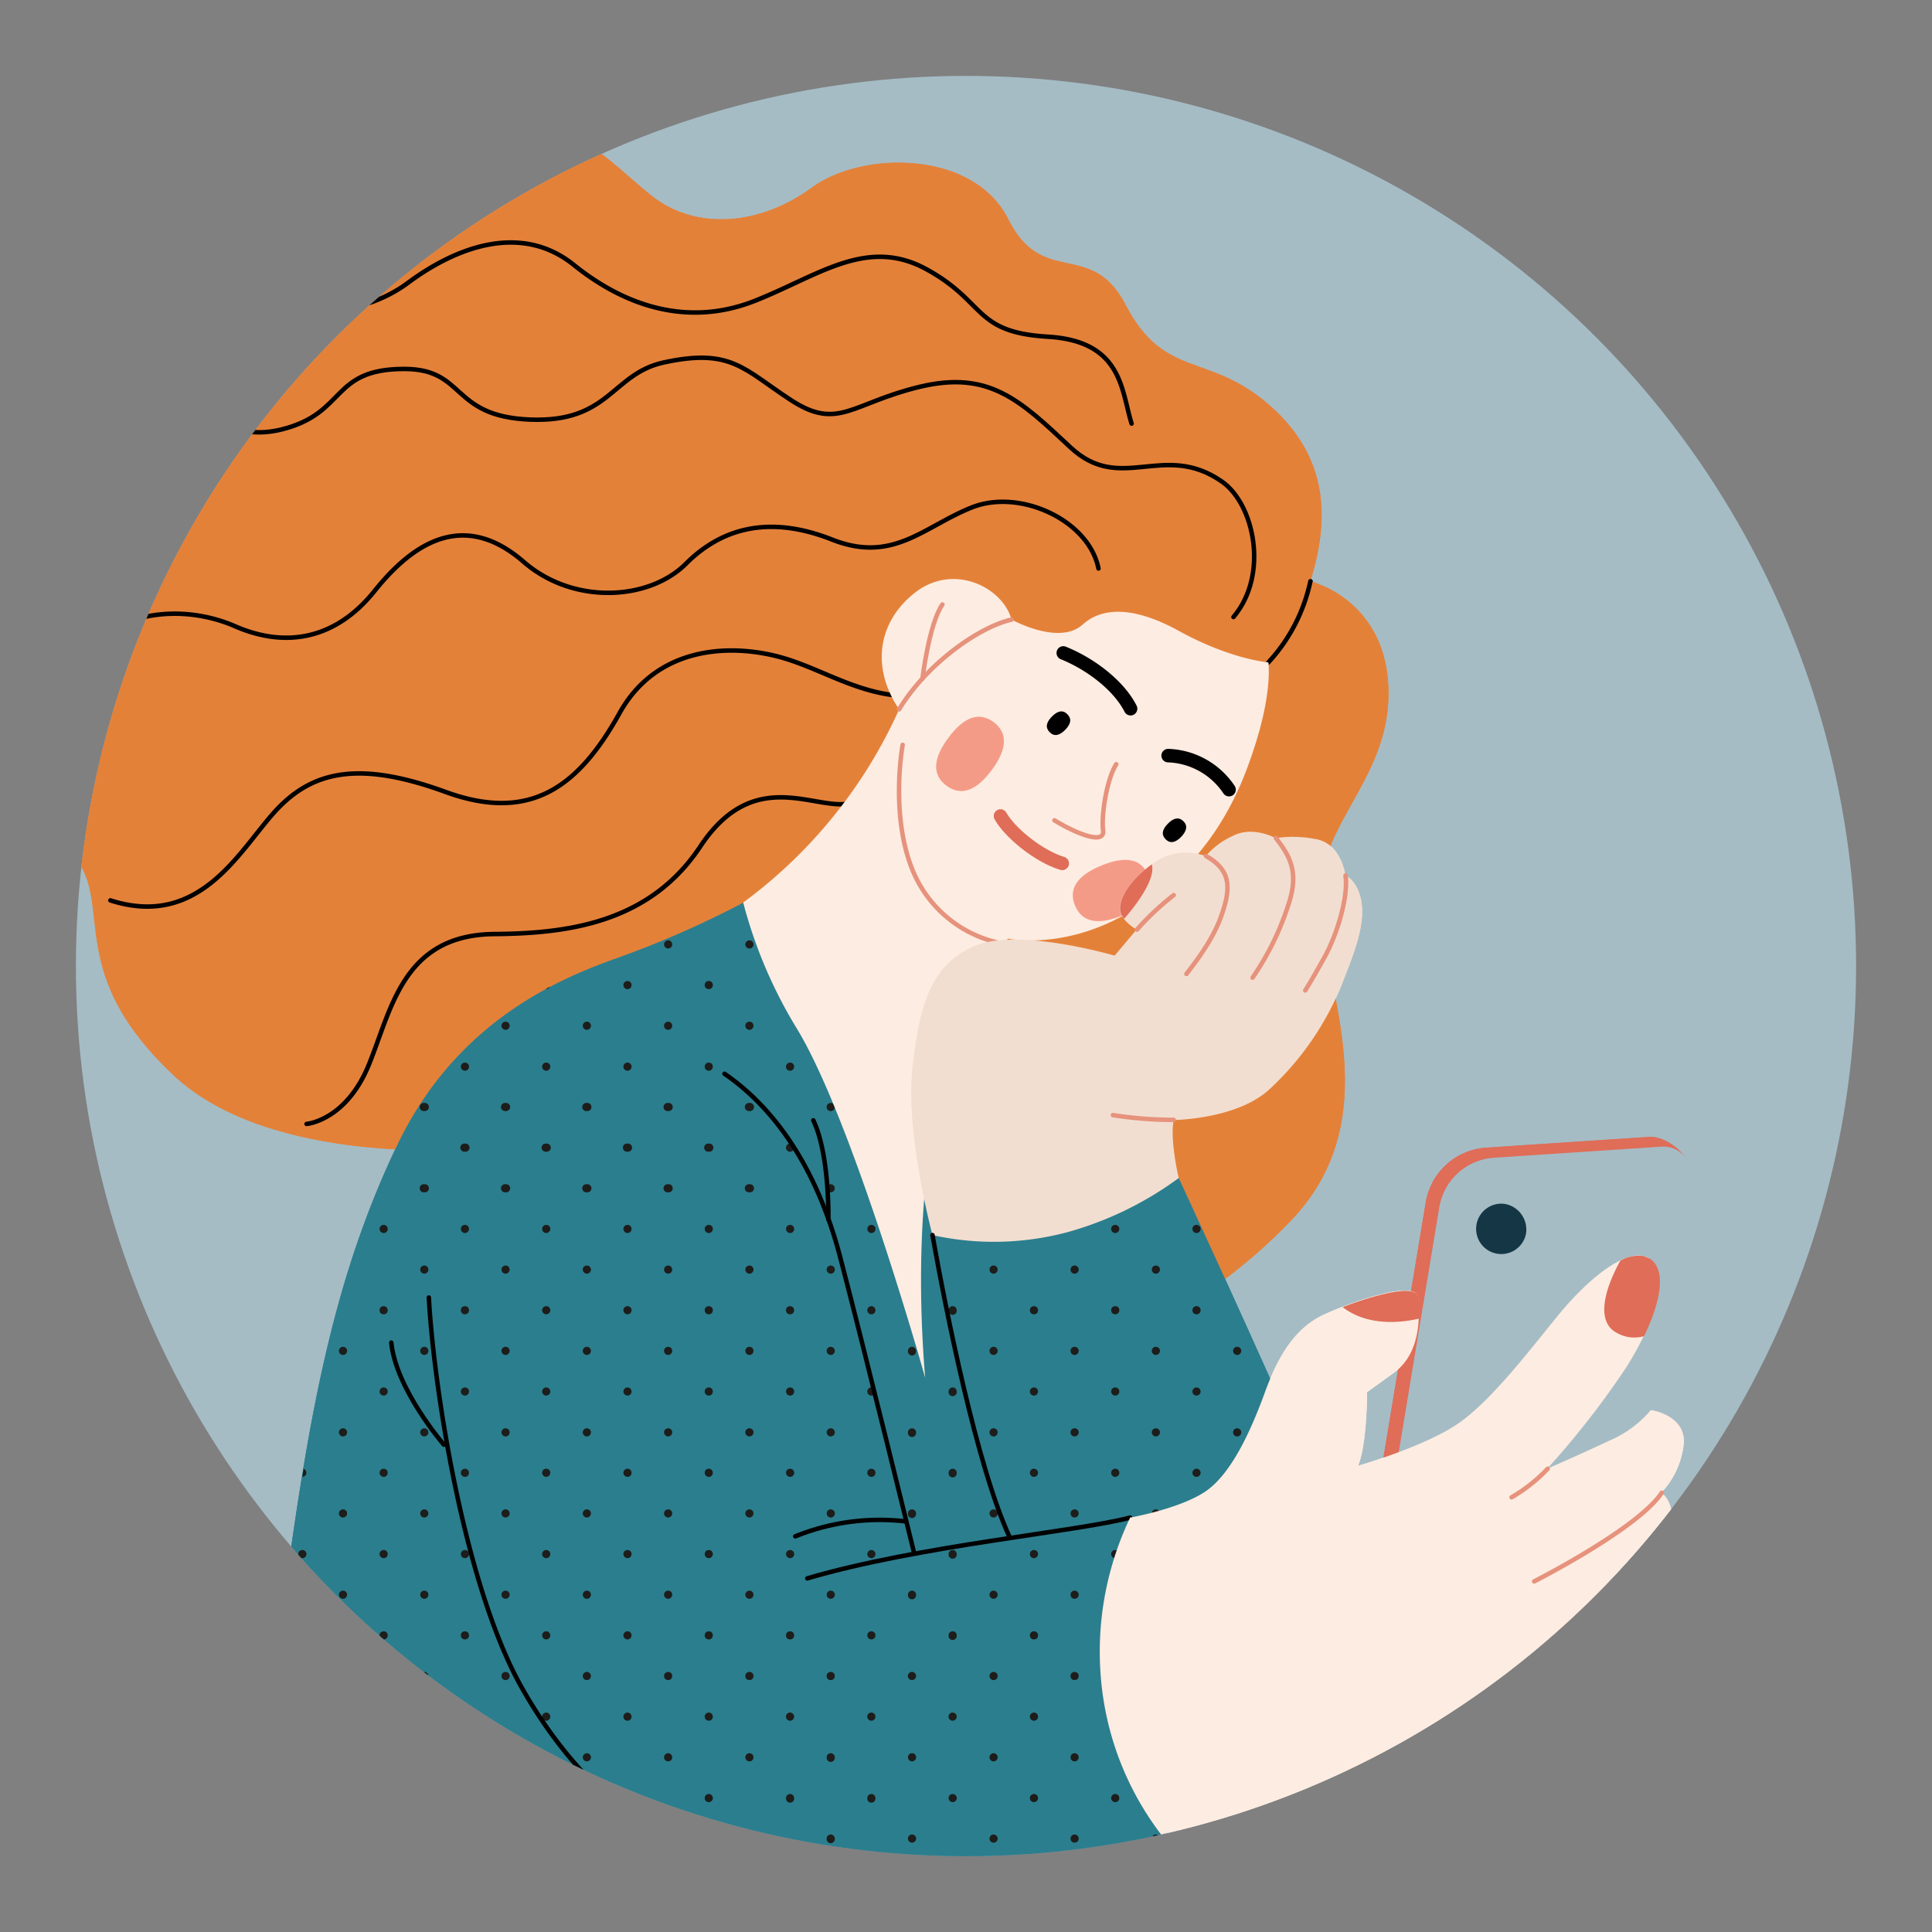 <svg xmlns="http://www.w3.org/2000/svg" id="Layer_1" data-name="Layer 1" viewBox="0 0 280 280"><rect x="0" y="0" width="280" height="280" fill="#808080" stroke="none"/><defs><clipPath id="clip-path"><circle id="SVGID" class="cls-1" cx="140" cy="140" r="129"/></clipPath><clipPath id="clip-path-2"><circle id="SVGID-2" data-name="SVGID" cx="140" cy="140" r="129" style="fill:none"/></clipPath><style>.cls-1{fill:#a5bcc5}.cls-12,.cls-13,.cls-14,.cls-7{fill:none}.cls-4{fill:#df6d58}.cls-5{fill:#153745}.cls-6{fill:#e48139}.cls-13,.cls-7{stroke:#010101}.cls-12,.cls-13,.cls-14,.cls-7{stroke-linecap:round;stroke-linejoin:round}.cls-12,.cls-7{stroke-width:.65px}.cls-8{fill:#2b7e8e}.cls-9{fill:#1d1d1b}.cls-10{fill:#fdece1}.cls-11{fill:#f49b87}.cls-12{stroke:#e6927c}.cls-13,.cls-14{stroke-width:1.96px}.cls-14{stroke:#df6d58}.cls-15{fill:#f2ded0}</style></defs><circle id="SVGID-3" data-name="SVGID" class="cls-1" cx="140" cy="140" r="129"/><g style="clip-path:url(#clip-path)"><path class="cls-4" d="m215.38 166.33 23.6-1.56c2.56-.17 6.33 2.83 5.92 5.36l-11.83 61.18a8.6 8.6 0 0 1-7.57 7.17l-24.82 2.66a4 4 0 0 1-4.37-4.62l10.32-62.26a9.5 9.5 0 0 1 8.75-7.93Z"/><path class="cls-1" d="m216.52 167.79 24.31-1.61a4 4 0 0 1 4.2 4.63l-10.1 61.92a8.59 8.59 0 0 1-7.57 7.16l-24.83 2.66a4 4 0 0 1-4.36-4.62l10.43-63a8.61 8.61 0 0 1 7.92-7.14Z"/><path class="cls-5" d="M221.14 178.9a3.65 3.65 0 1 1-3-4.41 3.77 3.77 0 0 1 3 4.41Z"/><path class="cls-6" d="M163.14 44.19c5.66 10.88 12 6.75 20.89 14.58s8.49 17 5.88 25.47c0 0 11.1 2.61 11.32 15.88s-11.1 19.81-10 31.78 9.79 30.47-4.14 45S159 195.23 159 195.23L68.47 166.5s-29.17 2.62-43.31-10.66-10-22.42-12.85-29.16-12.79-10.8-19.37-20.46C-14 96-10.32 84-6.4 77.49s13.06-12 11.75-21.77 2-25 15.45-27.64S36.91 32.22 45.61 32 56.5 20 69.34 17.86s18.5 5.22 25 10.44 15.88 4.35 23.28-1.09 23.51-5.44 28.51 4.57 12.01 2.79 17.01 12.41Z"/><path class="cls-7" d="M178.76 89.43c5.2-6.15 3-16.38-1.66-19.63-8.51-5.92-14.66 1.89-22-5s-11.83-11.12-21.76-8.75-11.83 6.41-18.69 1.95-8.65-7.6-18.45-5.47c-7.57 1.65-7.81 8.75-19.4 8.28s-9.22-7.34-18.21-7.34c-10.74 0-8.28 6.39-17.74 8.76s-12.78-5.92-21.77-5S11.75 69.32.87 72.87"/><path class="cls-7" d="M159.2 82.39c-1.4-7-11.4-11.63-18.38-8.84s-11.39 8.14-20.23 4.65-15.82-1.86-21.17 3.49-16.28 6-23.49-.23c-8.71-7.59-16.05-2.8-21.64 4.18S41.5 94 34.06 90.76 15.91 88 9.4 97.27a15 15 0 0 1-16.28 6.28M16 130.49c13.33 4.28 19-7.86 24.28-13.34s12-6.86 24.28-2.38 19.28-.71 25.23-11.42c5.4-9.71 16-10.11 23.33-8.1 6.91 1.91 12.86 6.67 21.9 5.48M122.42 116.54c-5.21.39-13.51-5.05-20.93 6.14s-19.42 12.6-29.83 12.69c-13.31.11-14.91 10.93-18.23 19s-9 8.52-9 8.52M31.81 42.75C41.56 46.86 52.39 46 59.11 41s16.26-8.88 24.06-2.6 16.91 8.89 26.23 5.2 16.25-9.32 24.92-4.55 6.72 9.1 17.55 9.75 10.62 7.82 12.13 12.59M189.91 84.24A24.89 24.89 0 0 1 183.82 96"/><path class="cls-8" d="M107.71 130.83A143 143 0 0 1 89 139c-8.16 2.94-22.85 9.14-31.34 26.77-9.13 19-12.73 38.2-16.32 64.64s-16 68.23-16 68.23 17.31 15.67 43.1 15.67 35.91-6.53 35.91-6.53 8.81-28.73 12.08-34.6c0 0 15 2 29.05-.65s24.16-4.9 24.16-4.9l-5.88-47.66-24.16-71.17Z"/><path class="cls-9" d="m155.74 196.37-.37-1.08a.59.59 0 0 0 .32 1.09ZM149.85 201.08a.58.58 0 0 0-.59.59.59.59 0 0 0 .59.59.6.6 0 0 0 .59-.59.59.59 0 0 0-.59-.59Z"/><circle class="cls-9" cx="149.85" cy="189.89" r=".59"/><path class="cls-9" d="M161.63 224.64a.58.58 0 0 0-.59.59.59.59 0 0 0 .59.59.6.6 0 0 0 .59-.59.59.59 0 0 0-.59-.59ZM161.63 214a.4.4 0 0 0 .15 0l-.37-1.11a.59.59 0 0 0 .22 1.14ZM155.74 218.75a.58.58 0 0 0-.59.59.59.59 0 0 0 .59.59.6.6 0 0 0 .59-.59.59.59 0 0 0-.59-.59ZM155.74 207a.58.58 0 0 0-.59.59.59.59 0 0 0 .59.59.6.6 0 0 0 .59-.59.59.59 0 0 0-.59-.59ZM149.85 224.64a.58.58 0 0 0-.59.59.59.59 0 0 0 .59.59.6.6 0 0 0 .59-.59.59.59 0 0 0-.59-.59ZM149.85 212.86a.58.58 0 0 0-.59.59.59.59 0 0 0 .59.59.6.6 0 0 0 .59-.59.59.59 0 0 0-.59-.59ZM161.63 248.2a.59.59 0 1 0 0 1.18.59.59 0 1 0 0-1.18Z"/><circle class="cls-9" cx="161.63" cy="237.01" r=".59"/><circle class="cls-9" cx="155.74" cy="242.9" r=".59"/><path class="cls-9" d="M155.74 230.53a.58.58 0 0 0-.59.59.59.59 0 0 0 .59.59.6.6 0 0 0 .59-.59.59.59 0 0 0-.59-.59ZM149.85 248.2a.59.59 0 0 0 0 1.18.59.59 0 0 0 0-1.18Z"/><circle class="cls-9" cx="149.85" cy="237.01" r=".59"/><path class="cls-9" d="M161.63 260a.59.59 0 0 0-.59.59.58.58 0 0 0 .59.59.59.59 0 0 0 .59-.59.6.6 0 0 0-.59-.59ZM167.52 265.87a.59.59 0 0 0-.59.59.58.58 0 0 0 .59.59.59.59 0 0 0 .59-.59.6.6 0 0 0-.59-.59ZM155.74 265.87a.59.59 0 0 0-.59.59.58.58 0 0 0 .59.59.59.59 0 0 0 .59-.59.6.6 0 0 0-.59-.59ZM167.52 255.27a.59.59 0 0 0 .57-.46l-.05-.39a.58.58 0 0 0-.52-.33.59.59 0 0 0-.59.59.58.58 0 0 0 .59.59ZM155.74 254.09a.59.59 0 0 0-.59.59.58.58 0 0 0 .59.59.59.59 0 0 0 .59-.59.6.6 0 0 0-.59-.59ZM149.85 260a.59.59 0 0 0-.59.59.58.58 0 0 0 .59.59.59.59 0 0 0 .59-.59.6.6 0 0 0-.59-.59ZM138.07 154a.59.59 0 1 0 .58.58.58.58 0 0 0-.58-.58ZM132.18 148.07a.59.59 0 1 0 .58.58.58.58 0 0 0-.58-.58ZM126.28 154a.59.59 0 1 0 .59.58.58.58 0 0 0-.59-.58ZM126.28 142.18a.59.59 0 1 0 .59.58.58.58 0 0 0-.59-.58ZM138.07 177.52a.58.58 0 0 0-.59.59.59.59 0 1 0 1.17 0 .58.58 0 0 0-.58-.59ZM138.07 165.74a.59.59 0 1 0 .58.59.58.58 0 0 0-.58-.59ZM144 171.63a.59.59 0 1 0 .59.59.59.59 0 0 0-.59-.59ZM132.18 171.63a.59.59 0 1 0 .58.59.58.58 0 0 0-.58-.59ZM143.79 161l-.31-.91a.61.61 0 0 0-.11.35.59.59 0 0 0 .42.56ZM132.18 159.85a.59.59 0 1 0 .58.59.58.58 0 0 0-.58-.59ZM126.28 177.52a.58.58 0 0 0-.58.59.59.59 0 1 0 .58-.59ZM126.28 165.74a.59.59 0 1 0 .59.59.58.58 0 0 0-.59-.59ZM138.07 201.08a.58.58 0 0 0-.59.59.59.59 0 1 0 1.17 0 .58.58 0 0 0-.58-.59ZM138.07 189.3a.58.58 0 0 0-.59.59.59.59 0 1 0 1.17 0 .58.58 0 0 0-.58-.59ZM144 195.19a.58.58 0 0 0-.59.59.59.59 0 0 0 .59.59.6.6 0 0 0 .59-.59.59.59 0 0 0-.59-.59ZM132.18 195.19a.58.58 0 0 0-.59.59.59.59 0 1 0 1.17 0 .58.58 0 0 0-.58-.59ZM144 183.41a.58.58 0 0 0-.59.59.59.59 0 0 0 .59.59.6.6 0 0 0 .59-.59.59.59 0 0 0-.59-.59ZM132.18 183.41a.58.58 0 0 0-.59.59.59.59 0 1 0 1.17 0 .58.58 0 0 0-.58-.59ZM126.28 201.08a.58.58 0 0 0-.58.59.59.59 0 1 0 .58-.59ZM126.28 189.3a.58.58 0 0 0-.58.59.59.59 0 1 0 .58-.59ZM149.79 178.69l-.34-1a.6.6 0 0 0-.19.44.59.59 0 0 0 .53.56ZM138.07 224.64a.58.58 0 0 0-.59.59.59.59 0 1 0 1.17 0 .58.58 0 0 0-.58-.59ZM138.07 212.86a.58.58 0 0 0-.59.59.59.59 0 1 0 1.17 0 .58.58 0 0 0-.58-.59ZM144 218.75a.58.58 0 0 0-.59.59.59.59 0 0 0 .59.59.6.6 0 0 0 .59-.59.59.59 0 0 0-.59-.59ZM132.18 218.75a.58.58 0 0 0-.59.59.59.59 0 1 0 1.17 0 .58.58 0 0 0-.58-.59ZM144 207a.58.58 0 0 0-.59.59.59.59 0 0 0 .59.59.6.6 0 0 0 .59-.59.59.59 0 0 0-.59-.59ZM132.18 207a.58.58 0 0 0-.59.59.59.59 0 1 0 1.17 0 .58.58 0 0 0-.58-.59ZM126.28 224.64a.58.58 0 0 0-.58.59.59.59 0 1 0 .58-.59ZM126.28 212.86a.58.58 0 0 0-.58.59.59.59 0 1 0 .58-.59ZM138.07 248.2a.59.59 0 1 0 .58.59.58.58 0 0 0-.58-.59ZM138.07 236.42a.58.58 0 0 0-.59.59.59.59 0 1 0 1.17 0 .58.58 0 0 0-.58-.59ZM144 242.31a.59.59 0 0 0 0 1.18.59.59 0 0 0 0-1.18ZM132.18 242.31a.59.59 0 1 0 .58.59.58.58 0 0 0-.58-.59ZM144 230.53a.58.58 0 0 0-.59.59.59.59 0 0 0 .59.59.6.6 0 0 0 .59-.59.59.59 0 0 0-.59-.59ZM132.18 230.53a.58.58 0 0 0-.59.59.59.59 0 1 0 1.17 0 .58.58 0 0 0-.58-.59ZM126.28 248.2a.59.59 0 1 0 .59.59.58.58 0 0 0-.59-.59ZM126.28 236.42a.58.58 0 0 0-.58.59.59.59 0 1 0 .58-.59ZM138.07 271.76a.59.59 0 0 0-.59.59.59.59 0 1 0 .59-.59ZM138.07 260a.59.59 0 0 0-.59.59.59.59 0 1 0 .59-.59ZM144 265.87a.59.59 0 0 0-.59.59.58.58 0 0 0 .59.59.59.59 0 0 0 .59-.59.6.6 0 0 0-.59-.59ZM132.18 265.87a.59.59 0 0 0-.59.59.59.59 0 1 0 .59-.59ZM144 254.09a.59.59 0 0 0-.59.59.58.58 0 0 0 .59.59.59.59 0 0 0 .59-.59.6.6 0 0 0-.59-.59ZM132.18 254.09a.59.59 0 0 0-.59.59.59.59 0 1 0 .59-.59ZM126.28 271.76a.59.59 0 0 0-.58.59.59.59 0 1 0 1.17 0 .59.59 0 0 0-.59-.59ZM126.28 260a.59.59 0 0 0-.58.59.59.59 0 1 0 1.17 0 .59.59 0 0 0-.59-.59ZM114.5 154a.59.59 0 1 0 .59.58.58.58 0 0 0-.59-.58Z"/><circle class="cls-9" cx="114.5" cy="142.76" r=".59"/><path class="cls-9" d="M120.39 148.07a.59.59 0 1 0 .59.58.58.58 0 0 0-.59-.58ZM108.61 148.07a.59.59 0 1 0 .59.58.58.58 0 0 0-.59-.58ZM108.61 136.28a.6.6 0 0 0-.59.59.59.59 0 0 0 .59.59.58.58 0 0 0 .59-.59.59.59 0 0 0-.59-.59ZM102.72 154a.59.59 0 1 0 .59.58.58.58 0 0 0-.59-.58Z"/><circle class="cls-9" cx="102.72" cy="142.76" r=".59"/><path class="cls-9" d="M114.5 177.52a.58.58 0 0 0-.58.59.59.59 0 1 0 .58-.59ZM114.5 165.74a.59.59 0 1 0 .59.59.58.58 0 0 0-.59-.59ZM120.39 171.63a.59.59 0 1 0 .59.59.58.58 0 0 0-.59-.59ZM108.61 171.63a.59.59 0 1 0 0 1.17.59.59 0 1 0 0-1.17ZM120.39 159.85a.59.59 0 1 0 .59.59.58.58 0 0 0-.59-.59ZM108.61 159.85a.59.59 0 1 0 0 1.17.59.59 0 1 0 0-1.17ZM102.72 177.52a.59.59 0 0 0-.59.59.6.6 0 0 0 .59.59.59.59 0 0 0 .59-.59.58.58 0 0 0-.59-.59ZM102.72 165.74a.59.59 0 1 0 0 1.17.59.59 0 1 0 0-1.17ZM114.5 201.08a.58.58 0 0 0-.58.59.59.59 0 1 0 .58-.59Z"/><circle class="cls-9" cx="114.5" cy="189.89" r=".59"/><path class="cls-9" d="M120.39 195.19a.58.58 0 0 0-.58.59.59.59 0 1 0 .58-.59ZM108.61 195.19a.59.59 0 0 0-.59.59.6.6 0 0 0 .59.59.59.59 0 0 0 .59-.59.58.58 0 0 0-.59-.59ZM120.39 183.41a.58.58 0 0 0-.58.59.59.59 0 1 0 .58-.59ZM108.61 183.41a.59.59 0 0 0-.59.59.6.6 0 0 0 .59.59.59.59 0 0 0 .59-.59.58.58 0 0 0-.59-.59ZM102.72 201.08a.59.59 0 0 0-.59.59.6.6 0 0 0 .59.59.59.59 0 0 0 .59-.59.58.58 0 0 0-.59-.59Z"/><circle class="cls-9" cx="102.72" cy="189.89" r=".59"/><path class="cls-9" d="M114.5 224.64a.58.58 0 0 0-.58.59.59.59 0 1 0 .58-.59ZM114.5 212.86a.58.58 0 0 0-.58.59.59.59 0 1 0 .58-.59ZM120.39 218.75a.58.58 0 0 0-.58.59.59.59 0 1 0 .58-.59ZM108.61 218.75a.59.59 0 0 0-.59.59.6.6 0 0 0 .59.59.59.59 0 0 0 .59-.59.58.58 0 0 0-.59-.59ZM120.39 207a.58.58 0 0 0-.58.59.59.59 0 1 0 .58-.59ZM108.61 207a.59.59 0 0 0-.59.59.6.6 0 0 0 .59.59.59.59 0 0 0 .59-.59.58.58 0 0 0-.59-.59ZM102.72 224.64a.59.59 0 0 0-.59.59.6.6 0 0 0 .59.59.59.59 0 0 0 .59-.59.58.58 0 0 0-.59-.59ZM102.72 212.86a.59.59 0 0 0-.59.59.6.6 0 0 0 .59.59.59.59 0 0 0 .59-.59.58.58 0 0 0-.59-.59ZM114.5 248.2a.59.59 0 1 0 .59.59.58.58 0 0 0-.59-.59Z"/><circle class="cls-9" cx="114.5" cy="237.01" r=".59"/><circle class="cls-9" cx="120.39" cy="242.9" r=".59"/><circle class="cls-9" cx="108.61" cy="242.9" r=".59"/><path class="cls-9" d="M120.39 230.53a.58.58 0 0 0-.58.59.59.59 0 1 0 .58-.59ZM108.61 230.53a.59.59 0 0 0-.59.59.6.6 0 0 0 .59.59.59.59 0 0 0 .59-.59.58.58 0 0 0-.59-.59ZM102.72 248.2a.59.59 0 0 0 0 1.18.59.59 0 0 0 0-1.18Z"/><circle class="cls-9" cx="102.72" cy="237.01" r=".59"/><circle class="cls-9" cx="114.5" cy="272.35" r=".59"/><path class="cls-9" d="M114.5 260a.59.59 0 0 0-.58.59.59.59 0 1 0 1.17 0 .59.59 0 0 0-.59-.59ZM120.39 265.87a.59.59 0 0 0-.58.59.59.59 0 1 0 1.17 0 .59.59 0 0 0-.59-.59ZM108.61 265.87a.6.6 0 0 0-.59.59.59.59 0 0 0 .59.59.58.58 0 0 0 .59-.59.59.59 0 0 0-.59-.59ZM120.39 254.09a.59.59 0 0 0-.58.59.59.59 0 1 0 1.17 0 .59.59 0 0 0-.59-.59ZM108.61 254.09a.6.6 0 0 0-.59.59.59.59 0 0 0 .59.59.58.58 0 0 0 .59-.59.59.59 0 0 0-.59-.59Z"/><circle class="cls-9" cx="102.72" cy="272.35" r=".59"/><path class="cls-9" d="M102.72 260a.6.6 0 0 0-.59.59.59.59 0 0 0 .59.59.58.58 0 0 0 .59-.59.59.59 0 0 0-.59-.59Z"/><circle class="cls-9" cx="108.61" cy="278.24" r=".59"/><path class="cls-9" d="M90.94 154a.59.59 0 1 0 .59.58.58.58 0 0 0-.59-.58ZM90.94 142.18a.59.59 0 1 0 .59.58.58.58 0 0 0-.59-.58ZM96.83 148.07a.59.59 0 1 0 .59.58.58.58 0 0 0-.59-.58ZM85.05 148.07a.59.59 0 1 0 .59.58.58.58 0 0 0-.59-.58ZM96.83 136.28a.6.6 0 0 0-.59.59.59.59 0 0 0 .59.59.58.58 0 0 0 .59-.59.59.59 0 0 0-.59-.59ZM79.16 154a.59.59 0 1 0 .59.58.58.58 0 0 0-.59-.58ZM79.69 143l-.6.33h.07a.59.59 0 0 0 .53-.33ZM90.94 177.52a.59.59 0 0 0-.59.59.6.6 0 0 0 .59.59.59.59 0 0 0 .59-.59.58.58 0 0 0-.59-.59ZM90.94 165.74a.59.59 0 1 0 0 1.17.59.59 0 1 0 0-1.17ZM96.83 171.63a.59.59 0 1 0 0 1.17.59.59 0 1 0 0-1.17ZM85.05 171.63a.59.59 0 1 0 0 1.17.59.59 0 1 0 0-1.17ZM96.83 159.85a.59.59 0 1 0 0 1.17.59.59 0 1 0 0-1.17ZM85.05 159.85a.59.59 0 1 0 0 1.17.59.59 0 1 0 0-1.17ZM79.16 177.52a.59.59 0 0 0-.59.59.6.6 0 0 0 .59.59.59.59 0 0 0 .59-.59.58.58 0 0 0-.59-.59ZM79.16 165.74a.59.59 0 1 0 0 1.17.59.59 0 1 0 0-1.17ZM90.94 201.08a.59.59 0 0 0-.59.59.6.6 0 0 0 .59.59.59.59 0 0 0 .59-.59.58.58 0 0 0-.59-.59ZM90.94 189.3a.59.59 0 0 0-.59.59.6.6 0 0 0 .59.59.59.59 0 0 0 .59-.59.58.58 0 0 0-.59-.59ZM96.83 195.19a.59.59 0 0 0-.59.59.6.6 0 0 0 .59.59.59.59 0 0 0 .59-.59.58.58 0 0 0-.59-.59ZM85.05 195.19a.59.59 0 0 0-.59.59.6.6 0 0 0 .59.59.59.59 0 0 0 .59-.59.58.58 0 0 0-.59-.59ZM96.83 183.41a.59.59 0 0 0-.59.59.6.6 0 0 0 .59.59.59.59 0 0 0 .59-.59.58.58 0 0 0-.59-.59ZM85.05 183.41a.59.59 0 0 0-.59.59.6.6 0 0 0 .59.59.59.59 0 0 0 .59-.59.58.58 0 0 0-.59-.59ZM79.16 201.08a.59.59 0 0 0-.59.59.6.6 0 0 0 .59.59.59.59 0 0 0 .59-.59.58.58 0 0 0-.59-.59ZM79.16 189.3a.59.59 0 0 0-.59.59.6.6 0 0 0 .59.59.59.59 0 0 0 .59-.59.58.58 0 0 0-.59-.59ZM90.94 224.64a.59.59 0 0 0-.59.59.6.6 0 0 0 .59.59.59.59 0 0 0 .59-.59.58.58 0 0 0-.59-.59ZM90.94 212.86a.59.59 0 0 0-.59.59.6.6 0 0 0 .59.59.59.59 0 0 0 .59-.59.58.58 0 0 0-.59-.59ZM96.83 218.75a.59.59 0 0 0-.59.59.6.6 0 0 0 .59.59.59.59 0 0 0 .59-.59.58.58 0 0 0-.59-.59ZM85.05 218.75a.59.59 0 0 0-.59.59.6.6 0 0 0 .59.59.59.59 0 0 0 .59-.59.58.58 0 0 0-.59-.59ZM96.83 207a.59.59 0 0 0-.59.59.6.6 0 0 0 .59.59.59.59 0 0 0 .59-.59.58.58 0 0 0-.59-.59ZM85.05 207a.59.59 0 0 0-.59.59.6.6 0 0 0 .59.59.59.59 0 0 0 .59-.59.58.58 0 0 0-.59-.59ZM79.16 224.64a.59.59 0 0 0-.59.59.6.6 0 0 0 .59.59.59.59 0 0 0 .59-.59.58.58 0 0 0-.59-.59ZM79.16 212.86a.59.59 0 0 0-.59.59.6.6 0 0 0 .59.59.59.59 0 0 0 .59-.59.58.58 0 0 0-.59-.59ZM90.94 248.2a.59.59 0 1 0 0 1.18.59.59 0 1 0 0-1.18ZM90.94 236.42a.59.59 0 0 0-.59.59.6.6 0 0 0 .59.59.59.59 0 0 0 .59-.59.58.58 0 0 0-.59-.59Z"/><circle class="cls-9" cx="96.83" cy="242.9" r=".59"/><path class="cls-9" d="M85.05 242.31a.59.59 0 1 0 0 1.18.59.59 0 1 0 0-1.18ZM96.83 230.53a.59.59 0 0 0-.59.59.6.6 0 0 0 .59.59.59.59 0 0 0 .59-.59.58.58 0 0 0-.59-.59ZM85.05 230.53a.59.59 0 0 0-.59.59.6.6 0 0 0 .59.59.59.59 0 0 0 .59-.59.58.58 0 0 0-.59-.59ZM79.16 248.2a.59.59 0 0 0 0 1.18.59.59 0 0 0 0-1.18ZM79.16 236.42a.59.59 0 0 0-.59.59.6.6 0 0 0 .59.59.59.59 0 0 0 .59-.59.58.58 0 0 0-.59-.59ZM90.94 271.76a.6.6 0 0 0-.59.59.59.59 0 0 0 .59.59.58.58 0 0 0 .59-.59.59.59 0 0 0-.59-.59ZM90.94 260a.6.6 0 0 0-.59.59.59.59 0 0 0 .59.59.58.58 0 0 0 .59-.59.59.59 0 0 0-.59-.59ZM96.83 265.87a.6.6 0 0 0-.59.59.59.59 0 0 0 .59.59.58.58 0 0 0 .59-.59.59.59 0 0 0-.59-.59ZM85.05 265.87a.6.6 0 0 0-.59.59.59.59 0 0 0 .59.59.58.58 0 0 0 .59-.59.59.59 0 0 0-.59-.59ZM96.83 254.09a.6.6 0 0 0-.59.59.59.59 0 0 0 .59.59.58.58 0 0 0 .59-.59.59.59 0 0 0-.59-.59ZM85.05 254.09a.6.6 0 0 0-.59.59.59.59 0 0 0 .59.59.58.58 0 0 0 .59-.59.59.59 0 0 0-.59-.59ZM79.16 271.76a.6.6 0 0 0-.59.59.59.59 0 0 0 .59.59.58.58 0 0 0 .59-.59.59.59 0 0 0-.59-.59ZM79.16 260a.6.6 0 0 0-.59.59.59.59 0 0 0 .59.59.58.58 0 0 0 .59-.59.59.59 0 0 0-.59-.59Z"/><circle class="cls-9" cx="96.83" cy="278.24" r=".59"/><path class="cls-9" d="M85.05 277.65a.6.6 0 0 0-.59.59.59.59 0 0 0 .59.59.58.58 0 0 0 .59-.59.59.59 0 0 0-.59-.59ZM67.38 154a.59.59 0 1 0 .59.58.58.58 0 0 0-.59-.58ZM73.27 148.07a.59.59 0 1 0 .59.58.58.58 0 0 0-.59-.58ZM67.38 177.52a.59.59 0 0 0-.59.59.6.6 0 0 0 .59.59.59.59 0 0 0 .59-.59.58.58 0 0 0-.59-.59ZM67.38 165.74a.59.59 0 1 0 0 1.17.59.59 0 1 0 0-1.17ZM73.27 171.63a.59.59 0 1 0 0 1.17.59.59 0 1 0 0-1.17ZM61.49 171.63a.59.59 0 1 0 0 1.17.59.59 0 1 0 0-1.17ZM73.27 159.85a.59.59 0 1 0 0 1.17.59.59 0 1 0 0-1.17ZM61.49 159.85a.59.59 0 1 0 0 1.17.59.59 0 1 0 0-1.17ZM55.6 177.52a.59.59 0 0 0-.59.59.6.6 0 0 0 .59.59.59.59 0 0 0 .59-.59.58.58 0 0 0-.59-.59ZM67.38 201.08a.59.59 0 0 0-.59.59.6.6 0 0 0 .59.59.59.59 0 0 0 .59-.59.58.58 0 0 0-.59-.59Z"/><circle class="cls-9" cx="67.38" cy="189.89" r=".59"/><path class="cls-9" d="M73.27 195.19a.59.59 0 0 0-.59.59.6.6 0 0 0 .59.59.59.59 0 0 0 .59-.59.58.58 0 0 0-.59-.59ZM61.49 195.19a.59.59 0 0 0-.59.59.6.6 0 0 0 .59.59.59.59 0 0 0 .59-.59.58.58 0 0 0-.59-.59ZM73.27 183.41a.59.59 0 0 0-.59.59.6.6 0 0 0 .59.59.59.59 0 0 0 .59-.59.58.58 0 0 0-.59-.59ZM61.49 183.41a.59.59 0 0 0-.59.59.6.6 0 0 0 .59.59.59.59 0 0 0 .59-.59.58.58 0 0 0-.59-.59ZM55.6 201.08a.59.59 0 0 0-.59.59.6.6 0 0 0 .59.59.59.59 0 0 0 .59-.59.58.58 0 0 0-.59-.59Z"/><circle class="cls-9" cx="55.6" cy="189.89" r=".59"/><path class="cls-9" d="M67.38 224.64a.59.59 0 0 0-.59.59.6.6 0 0 0 .59.59.59.59 0 0 0 .59-.59.58.58 0 0 0-.59-.59ZM67.38 212.86a.59.59 0 0 0-.59.59.6.6 0 0 0 .59.59.59.59 0 0 0 .59-.59.58.58 0 0 0-.59-.59ZM73.27 218.75a.59.59 0 0 0-.59.59.6.6 0 0 0 .59.59.59.59 0 0 0 .59-.59.58.58 0 0 0-.59-.59ZM61.49 218.75a.59.59 0 0 0-.59.59.6.6 0 0 0 .59.59.59.59 0 0 0 .59-.59.58.58 0 0 0-.59-.59ZM73.27 207a.59.59 0 0 0-.59.59.6.6 0 0 0 .59.59.59.59 0 0 0 .59-.59.58.58 0 0 0-.59-.59ZM61.49 207a.59.59 0 0 0-.59.59.6.6 0 0 0 .59.59.59.59 0 0 0 .59-.59.58.58 0 0 0-.59-.59ZM55.6 224.64a.59.59 0 0 0-.59.59.6.6 0 0 0 .59.59.59.59 0 0 0 .59-.59.58.58 0 0 0-.59-.59ZM55.6 212.86a.59.59 0 0 0-.59.59.6.6 0 0 0 .59.59.59.59 0 0 0 .59-.59.58.58 0 0 0-.59-.59ZM67.38 248.2a.59.59 0 1 0 0 1.18.59.59 0 1 0 0-1.18Z"/><circle class="cls-9" cx="67.38" cy="237.01" r=".59"/><circle class="cls-9" cx="73.27" cy="242.9" r=".59"/><circle class="cls-9" cx="61.49" cy="242.9" r=".59"/><path class="cls-9" d="M73.27 230.53a.59.59 0 0 0-.59.59.6.6 0 0 0 .59.59.59.59 0 0 0 .59-.59.58.58 0 0 0-.59-.59ZM61.49 230.53a.59.59 0 0 0-.59.59.6.6 0 0 0 .59.59.59.59 0 0 0 .59-.59.58.58 0 0 0-.59-.59ZM55.6 248.2a.59.59 0 1 0 0 1.18.59.59 0 0 0 0-1.18Z"/><circle class="cls-9" cx="55.6" cy="237.01" r=".59"/><circle class="cls-9" cx="67.38" cy="272.35" r=".59"/><path class="cls-9" d="M67.38 260a.6.6 0 0 0-.59.59.59.59 0 0 0 .59.59.58.58 0 0 0 .59-.59.59.59 0 0 0-.59-.59ZM73.27 265.87a.6.6 0 0 0-.59.59.59.59 0 0 0 .59.59.58.58 0 0 0 .59-.59.59.59 0 0 0-.59-.59ZM61.49 265.87a.6.6 0 0 0-.59.59.59.59 0 0 0 .59.59.58.58 0 0 0 .59-.59.59.59 0 0 0-.59-.59ZM73.27 254.09a.6.6 0 0 0-.59.59.59.59 0 0 0 .59.59.58.58 0 0 0 .59-.59.59.59 0 0 0-.59-.59ZM61.49 254.09a.6.6 0 0 0-.59.59.59.59 0 0 0 .59.59.58.58 0 0 0 .59-.59.59.59 0 0 0-.59-.59Z"/><circle class="cls-9" cx="55.6" cy="272.35" r=".59"/><path class="cls-9" d="M55.6 260a.6.6 0 0 0-.59.59.59.59 0 0 0 .59.59.58.58 0 0 0 .59-.59.59.59 0 0 0-.59-.59Z"/><circle class="cls-9" cx="73.27" cy="278.24" r=".59"/><circle class="cls-9" cx="61.49" cy="278.24" r=".59"/><path class="cls-9" d="M49.71 195.19a.59.59 0 0 0-.59.59.6.6 0 0 0 .59.59.59.59 0 0 0 .59-.59.58.58 0 0 0-.59-.59ZM43.82 224.64a.59.59 0 0 0-.59.59.6.6 0 0 0 .59.59.59.59 0 0 0 .59-.59.58.58 0 0 0-.59-.59ZM44 212.88c-.06.38-.13.77-.19 1.15a.59.59 0 0 0 .59-.59.6.6 0 0 0-.4-.56ZM49.71 218.75a.59.59 0 0 0-.59.59.6.6 0 0 0 .59.59.59.59 0 0 0 .59-.59.58.58 0 0 0-.59-.59ZM49.71 207a.59.59 0 0 0-.59.59.6.6 0 0 0 .59.59.59.59 0 0 0 .59-.59.58.58 0 0 0-.59-.59ZM43.82 248.2a.59.59 0 1 0 0 1.18.59.59 0 0 0 0-1.18ZM43.82 236.42a.59.59 0 0 0-.59.59.6.6 0 0 0 .59.59.59.59 0 0 0 .59-.59.58.58 0 0 0-.59-.59Z"/><circle class="cls-9" cx="49.71" cy="242.9" r=".59"/><path class="cls-9" d="M49.71 230.53a.59.59 0 0 0-.59.59.6.6 0 0 0 .59.59.59.59 0 0 0 .59-.59.58.58 0 0 0-.59-.59ZM43.82 271.76a.6.6 0 0 0-.59.59.59.59 0 0 0 .59.59.58.58 0 0 0 .59-.59.59.59 0 0 0-.59-.59ZM43.82 260a.6.6 0 0 0-.59.59.59.59 0 0 0 .59.59.58.58 0 0 0 .59-.59.59.59 0 0 0-.59-.59ZM49.71 265.87a.6.6 0 0 0-.59.59.59.59 0 0 0 .59.59.58.58 0 0 0 .59-.59.59.59 0 0 0-.59-.59ZM37.93 265.87a.59.59 0 0 0-.59.59.59.59 0 0 0 1.18 0 .59.59 0 0 0-.59-.59ZM49.71 254.09a.6.6 0 0 0-.59.59.59.59 0 0 0 .59.59.58.58 0 0 0 .59-.59.59.59 0 0 0-.59-.59ZM37.93 254.09a.59.59 0 0 0-.59.59.59.59 0 0 0 1.18 0 .59.59 0 0 0-.59-.59ZM32.55 272.35l-.11.43a.57.57 0 0 0 .19-.43.57.57 0 0 0 0-.18Z"/><circle class="cls-9" cx="49.71" cy="278.24" r=".59"/><path class="cls-9" d="M37.93 277.65a.59.59 0 0 0-.59.59.59.59 0 0 0 1.18 0 .59.59 0 0 0-.59-.59Z"/><path class="cls-10" d="M146.59 89.78c-1.27-4.7-8.5-8.31-14.11-3.79s-6 11.21-2.17 16.81a70.62 70.62 0 0 1-22.6 28 67.9 67.9 0 0 0 7.77 18.26c8.16 13.39 18.6 50.6 18.6 50.6-2.33-28.38 2.29-52.23 12-63.62 0 0 8.5 1.81 18.08-4.16 11.41-7.1 15.55-16.81 17.9-24.41S183.82 96 183.82 96s-5.48-.43-13-4.58c-5.24-2.89-10.48-4-13.92-.9s-10.31-.74-10.31-.74Z"/><path d="M154.38 105.77c-.85.86-1.61 1-2.25.35s-.54-1.39.31-2.26 1.61-1 2.25-.35.54 1.39-.31 2.26ZM171.19 121.28c-.85.87-1.61 1-2.25.36s-.54-1.39.31-2.26 1.61-1 2.26-.36.49 1.4-.32 2.26Z"/><path class="cls-11" d="M137.17 113.87c-2.08-1.54-2-3.88.27-6.94s4.48-3.82 6.56-2.28 2 3.89-.26 6.94-4.48 3.83-6.57 2.28ZM155.8 131.24c-1-2.4.31-4.36 3.82-5.8s5.81-1 6.8 1.44-.3 4.36-3.82 5.81-5.81.95-6.8-1.45Z"/><path class="cls-12" d="M130.31 102.8c4-6.6 11.57-11.93 16.28-13M147.14 137a17.61 17.61 0 0 1-14.69-10.44c-3.56-8.16-1.63-18.61-1.63-18.61M161.77 110.76c-1.44 2.35-2.17 7.5-1.9 9.58s-3.61.63-7.05-1.45"/><path class="cls-13" d="M154.1 94.63c4.08 1.65 8.09 4.79 9.75 8.08M169.3 109.51a11.07 11.07 0 0 1 8.82 4.93"/><path class="cls-14" d="M145 118.26c1.35 2.44 5.6 5.88 8.95 6.87"/><path class="cls-12" d="M136.58 87.61c-1.93 2.78-2.89 10.73-2.89 10.73"/><path class="cls-8" d="M135.14 179c2.21 14.84 12.66 51.4 19.51 66.09s25.14 17 34.61 9.8 7.18-26.45.65-41.79-19.08-42.37-19.08-42.37Z"/><path class="cls-9" d="M173.41 177.52a.58.58 0 0 0-.59.59.59.59 0 0 0 .59.59.6.6 0 0 0 .59-.59.59.59 0 0 0-.59-.59ZM179.3 195.19a.58.58 0 0 0-.59.59.59.59 0 0 0 .59.59.6.6 0 0 0 .59-.59.59.59 0 0 0-.59-.59ZM173.41 201.08a.58.58 0 0 0-.59.59.59.59 0 0 0 .59.59.6.6 0 0 0 .59-.59.59.59 0 0 0-.59-.59Z"/><circle class="cls-9" cx="173.41" cy="189.89" r=".59"/><path class="cls-9" d="M185.19 224.64a.58.58 0 0 0-.59.59.59.59 0 0 0 .59.59.6.6 0 0 0 .59-.59.59.59 0 0 0-.59-.59ZM185.19 212.86a.58.58 0 0 0-.59.59.59.59 0 0 0 .59.59.6.6 0 0 0 .59-.59.59.59 0 0 0-.59-.59ZM191.08 219.93a.6.6 0 0 0 .59-.59.59.59 0 0 0-.59-.59.58.58 0 0 0-.59.59.59.59 0 0 0 .59.59ZM179.3 218.75a.58.58 0 0 0-.59.59.59.59 0 0 0 .59.59.6.6 0 0 0 .59-.59.59.59 0 0 0-.59-.59ZM179.3 207a.58.58 0 0 0-.59.59.59.59 0 0 0 .59.59.6.6 0 0 0 .59-.59.59.59 0 0 0-.59-.59ZM173.41 224.64a.58.58 0 0 0-.59.59.59.59 0 0 0 .59.59.6.6 0 0 0 .59-.59.59.59 0 0 0-.59-.59ZM173.41 212.86a.58.58 0 0 0-.59.59.59.59 0 0 0 .59.59.6.6 0 0 0 .59-.59.59.59 0 0 0-.59-.59ZM185.19 202.26l-.44-1a.59.59 0 0 0-.15.39.6.6 0 0 0 .59.61ZM185.19 248.2a.59.59 0 1 0 0 1.18.59.59 0 1 0 0-1.18ZM185.19 236.42a.58.58 0 0 0-.59.59.59.59 0 0 0 .59.59.6.6 0 0 0 .59-.59.59.59 0 0 0-.59-.59ZM191.08 242.31a.59.59 0 0 0 0 1.18.59.59 0 1 0 0-1.18ZM179.3 242.31a.59.59 0 1 0 0 1.18.59.59 0 1 0 0-1.18ZM191.08 230.53a.58.58 0 0 0-.59.59.59.59 0 0 0 .59.59.6.6 0 0 0 .59-.59.59.59 0 0 0-.59-.59ZM179.3 230.53a.58.58 0 0 0-.59.59.59.59 0 0 0 .59.59.6.6 0 0 0 .59-.59.59.59 0 0 0-.59-.59ZM173.41 248.2a.59.59 0 0 0 0 1.18.59.59 0 0 0 0-1.18Z"/><circle class="cls-9" cx="173.41" cy="237.01" r=".59"/><path class="cls-9" d="M179.3 254.09a.59.59 0 0 0-.59.59.58.58 0 0 0 .59.59.59.59 0 0 0 .59-.59.6.6 0 0 0-.59-.59ZM161.63 177.52a.58.58 0 0 0-.59.59.59.59 0 0 0 .59.59.6.6 0 0 0 .59-.59.59.59 0 0 0-.59-.59ZM167.52 171.63a.59.59 0 1 0 .59.59.59.59 0 0 0-.59-.59ZM149.85 177.52a.58.58 0 0 0-.59.59.59.59 0 0 0 .59.59.6.6 0 0 0 .59-.59.59.59 0 0 0-.59-.59ZM161.63 201.08a.58.58 0 0 0-.59.59.59.59 0 0 0 .59.59.6.6 0 0 0 .59-.59.59.59 0 0 0-.59-.59Z"/><circle class="cls-9" cx="161.63" cy="189.89" r=".59"/><path class="cls-9" d="M167.52 195.19a.58.58 0 0 0-.59.59.59.59 0 0 0 .59.59.6.6 0 0 0 .59-.59.59.59 0 0 0-.59-.59ZM155.74 195.19a.58.58 0 0 0-.59.59.59.59 0 0 0 .59.59.6.6 0 0 0 .59-.59.59.59 0 0 0-.59-.59ZM167.52 183.41a.58.58 0 0 0-.59.59.59.59 0 0 0 .59.59.6.6 0 0 0 .59-.59.59.59 0 0 0-.59-.59ZM155.74 183.41a.58.58 0 0 0-.59.59.59.59 0 0 0 .59.59.6.6 0 0 0 .59-.59.59.59 0 0 0-.59-.59ZM149.85 201.08a.58.58 0 0 0-.59.59.59.59 0 0 0 .59.59.6.6 0 0 0 .59-.59.59.59 0 0 0-.59-.59Z"/><circle class="cls-9" cx="149.85" cy="189.89" r=".59"/><path class="cls-9" d="M161.63 224.64a.58.58 0 0 0-.59.59.59.59 0 0 0 .59.59.6.6 0 0 0 .59-.59.59.59 0 0 0-.59-.59ZM161.63 212.86a.58.58 0 0 0-.59.59.59.59 0 0 0 .59.59.6.6 0 0 0 .59-.59.59.59 0 0 0-.59-.59ZM167.52 218.75a.58.58 0 0 0-.59.59.59.59 0 0 0 .59.59.6.6 0 0 0 .59-.59.59.59 0 0 0-.59-.59ZM155.74 218.75a.58.58 0 0 0-.59.59.59.59 0 0 0 .59.59.6.6 0 0 0 .59-.59.59.59 0 0 0-.59-.59ZM167.52 207a.58.58 0 0 0-.59.59.59.59 0 0 0 .59.59.6.6 0 0 0 .59-.59.59.59 0 0 0-.59-.59ZM155.74 207a.58.58 0 0 0-.59.59.59.59 0 0 0 .59.59.6.6 0 0 0 .59-.59.59.59 0 0 0-.59-.59ZM149.85 224.64a.58.58 0 0 0-.59.59.59.59 0 0 0 .59.59.6.6 0 0 0 .59-.59.59.59 0 0 0-.59-.59ZM149.85 212.86a.58.58 0 0 0-.59.59.59.59 0 0 0 .59.59.6.6 0 0 0 .59-.59.59.59 0 0 0-.59-.59ZM161.63 248.2a.59.59 0 1 0 0 1.18.59.59 0 1 0 0-1.18Z"/><circle class="cls-9" cx="161.63" cy="237.01" r=".59"/><circle class="cls-9" cx="167.52" cy="242.9" r=".59"/><circle class="cls-9" cx="155.74" cy="242.9" r=".59"/><path class="cls-9" d="M167.52 230.53a.58.58 0 0 0-.59.59.59.59 0 0 0 .59.59.6.6 0 0 0 .59-.59.59.59 0 0 0-.59-.59ZM155.74 230.53a.58.58 0 0 0-.59.59.59.59 0 0 0 .59.59.6.6 0 0 0 .59-.59.59.59 0 0 0-.59-.59ZM167.52 254.09a.59.59 0 0 0-.59.59.58.58 0 0 0 .59.59.59.59 0 0 0 .59-.59.6.6 0 0 0-.59-.59ZM138.07 189.3a.58.58 0 0 0-.59.59.59.59 0 1 0 1.17 0 .58.58 0 0 0-.58-.59ZM144 195.19a.58.58 0 0 0-.59.59.59.59 0 0 0 .59.59.6.6 0 0 0 .59-.59.59.59 0 0 0-.59-.59ZM144 183.41a.58.58 0 0 0-.59.59.59.59 0 0 0 .59.59.6.6 0 0 0 .59-.59.59.59 0 0 0-.59-.59ZM138.07 178.7a.59.59 0 0 0 .58-.53l-1.08.25a.6.6 0 0 0 .5.28ZM144 207a.58.58 0 0 0-.59.59.59.59 0 0 0 .59.59.6.6 0 0 0 .59-.59.59.59 0 0 0-.59-.59Z"/><path class="cls-15" d="M161.54 138.5s-13.78-4.06-20.16-1.45-8.13 8.42-9.15 17.85 2.91 24.1 2.91 24.1a41.29 41.29 0 0 0 19.58-.43 49.55 49.55 0 0 0 16.11-7.84s-1.31-5.51-.73-8.41c0 0 9.2-.07 13.93-4.5a42.17 42.17 0 0 0 10.34-14.91c1.74-4.5 4-9.58 2.61-13.49-.78-2.16-2-2.51-2-2.51s-.54-4.78-4.46-5.33a17 17 0 0 0-5.66-.11s-3.26-1.85-6.2-.32a11.2 11.2 0 0 0-3.92 2.93 8.11 8.11 0 0 0-7.83 1.2c-4 2.94-5.22 6-4.35 7.43a6.07 6.07 0 0 0 2.17 2Z"/><path class="cls-4" d="M162.6 132.69a3.83 3.83 0 0 0 .33.46c1.24-1.41 4.64-5.57 4-7.89-4.01 2.94-5.2 6.03-4.33 7.43Z"/><path class="cls-12" d="M174.78 124.06c3.7 2.07 3.59 4.68 2.29 8.49s-4.14 7.29-5.12 8.6M164.77 134.73a39.87 39.87 0 0 1 5.33-5M184.9 121.45c2.07 2.61 3.38 5 1.85 9.58a40.26 40.26 0 0 1-5.22 10.66M195 126.89c.44 3-1.19 8.49-3 11.76s-2.83 4.89-2.83 4.89M170.1 162.3a56.7 56.7 0 0 1-8.81-.69"/><path class="cls-7" d="M163.79 219.94C156 222 133.11 224 117 228.75M105 155.62c7 4.79 13.28 13.28 16.76 26.55s10.66 42.66 10.66 42.66"/><path class="cls-7" d="M131.15 220.48a32.63 32.63 0 0 0-15.89 2.18M117.87 162.37c2.39 5 2.18 14.36 2.18 14.36M116.46 273.15c-19.27-2.4-32.32-13.5-40.81-28.51s-12.84-44.18-13.5-56.59"/><path class="cls-7" d="M56.71 194.58c.66 6.75 7.62 14.8 7.62 14.8M135.14 179c1.88 10.59 6.45 33.66 11.24 43.89"/><path class="cls-10" d="M163.79 219.94s8.06-1.42 11.54-4.25 6.09-8.7 8-13.93 4.35-9.36 8.71-11.32 13.27-5 13.49-2.39.44 8-3.48 10.88l-3.92 2.83s0 7.62-1.31 10.67c0 0 9.15-2.62 14.15-5.88s10.88-11.1 15-16.11 10-10 13.06-8.05 1.08 8.71-3.27 15.67a123.21 123.21 0 0 1-11.53 14.8s5-2.17 9.14-4.13a16.06 16.06 0 0 0 5.87-4.36s5 .66 4.79 4.79a12.24 12.24 0 0 1-3.26 7.18s2.83 1.75.87 7.4-9.58 11.32-9.58 11.32a3.7 3.7 0 0 1 3.48 4.35c-.43 4.14-3.48 7-12.18 12S179.25 266 169.67 267.6a43.29 43.29 0 0 1-10-23.18 45.1 45.1 0 0 1 4.12-24.48Z"/><path class="cls-4" d="M205.66 191.1a23.7 23.7 0 0 0-.08-3c-.18-2.17-6.37-.43-11 1.34 3.78 2.9 8.76 2.21 11.08 1.66ZM234.38 193.2a5.08 5.08 0 0 0 3.9.44c2.5-5.2 3.2-9.66.85-11.22l-.89-.38a5.26 5.26 0 0 0-3.41.67c-2.41 4.35-3.53 8.95-.45 10.49Z"/><path class="cls-12" d="M224.3 212.86a23 23 0 0 1-5.23 4.14M240.84 216.34c-3.48 5.23-18.5 12.85-18.5 12.85M232.13 235.06a65.69 65.69 0 0 1-11.75 7"/></g><g style="clip-path:url(#clip-path-2)"><path class="cls-4" d="m215.38 166.33 23.6-1.56c2.56-.17 6.33 2.83 5.92 5.36l-11.83 61.18a8.6 8.6 0 0 1-7.57 7.17l-24.82 2.66a4 4 0 0 1-4.37-4.62l10.32-62.26a9.5 9.5 0 0 1 8.75-7.93Z"/><path class="cls-1" d="m216.52 167.79 24.31-1.61a4 4 0 0 1 4.2 4.63l-10.1 61.92a8.59 8.59 0 0 1-7.57 7.16l-24.83 2.66a4 4 0 0 1-4.36-4.62l10.43-63a8.61 8.61 0 0 1 7.92-7.14Z"/><path class="cls-5" d="M221.14 178.9a3.65 3.65 0 1 1-3-4.41 3.77 3.77 0 0 1 3 4.41Z"/><path class="cls-6" d="M163.14 44.19c5.66 10.88 12 6.75 20.89 14.58s8.49 17 5.88 25.47c0 0 11.1 2.61 11.32 15.88s-11.1 19.81-10 31.78 9.79 30.47-4.14 45S159 195.23 159 195.23L68.47 166.5s-29.17 2.62-43.31-10.66-10-22.42-12.85-29.16-12.79-10.8-19.37-20.46C-14 96-10.32 84-6.4 77.49s13.06-12 11.75-21.77 2-25 15.45-27.64S36.91 32.22 45.61 32 56.5 20 69.34 17.86s18.5 5.22 25 10.44 15.88 4.35 23.28-1.09 23.51-5.44 28.51 4.57 12.01 2.79 17.01 12.41Z"/><path class="cls-7" d="M178.76 89.43c5.2-6.15 3-16.38-1.66-19.63-8.51-5.92-14.66 1.89-22-5s-11.83-11.12-21.76-8.75-11.83 6.41-18.69 1.95-8.65-7.6-18.45-5.47c-7.57 1.65-7.81 8.75-19.4 8.28s-9.22-7.34-18.21-7.34c-10.74 0-8.28 6.39-17.74 8.76s-12.78-5.92-21.77-5S11.75 69.32.87 72.87"/><path class="cls-7" d="M159.2 82.39c-1.4-7-11.4-11.63-18.38-8.84s-11.39 8.14-20.23 4.65-15.82-1.86-21.17 3.49-16.28 6-23.49-.23c-8.71-7.59-16.05-2.8-21.64 4.18S41.5 94 34.06 90.76 15.91 88 9.4 97.27a15 15 0 0 1-16.28 6.28M16 130.49c13.33 4.28 19-7.86 24.28-13.34s12-6.86 24.28-2.38 19.28-.71 25.23-11.42c5.4-9.71 16-10.11 23.33-8.1 6.91 1.91 12.86 6.67 21.9 5.48M122.42 116.54c-5.21.39-13.51-5.05-20.93 6.14s-19.42 12.6-29.83 12.69c-13.31.11-14.91 10.93-18.23 19s-9 8.52-9 8.52M31.81 42.75C41.56 46.86 52.39 46 59.11 41s16.26-8.88 24.06-2.6 16.91 8.89 26.23 5.2 16.25-9.32 24.92-4.55 6.72 9.1 17.55 9.75 10.62 7.82 12.13 12.59M189.91 84.24A24.89 24.89 0 0 1 183.82 96"/><path class="cls-8" d="M107.71 130.83A143 143 0 0 1 89 139c-8.16 2.94-22.85 9.14-31.34 26.77-9.13 19-12.73 38.2-16.32 64.64s-16 68.23-16 68.23 17.31 15.67 43.1 15.67 35.91-6.53 35.91-6.53 8.81-28.73 12.08-34.6c0 0 15 2 29.05-.65s24.16-4.9 24.16-4.9l-5.88-47.66-24.16-71.17Z"/><path class="cls-9" d="m155.74 196.37-.37-1.08a.59.59 0 0 0 .32 1.09ZM149.85 201.08a.58.58 0 0 0-.59.59.59.59 0 0 0 .59.59.6.6 0 0 0 .59-.59.59.59 0 0 0-.59-.59Z"/><circle class="cls-9" cx="149.85" cy="189.89" r=".59"/><path class="cls-9" d="M161.63 224.64a.58.58 0 0 0-.59.59.59.59 0 0 0 .59.59.6.6 0 0 0 .59-.59.59.59 0 0 0-.59-.59ZM161.63 214a.4.4 0 0 0 .15 0l-.37-1.11a.59.59 0 0 0 .22 1.14ZM155.74 218.75a.58.58 0 0 0-.59.59.59.59 0 0 0 .59.59.6.6 0 0 0 .59-.59.59.59 0 0 0-.59-.59ZM155.74 207a.58.58 0 0 0-.59.59.59.59 0 0 0 .59.59.6.6 0 0 0 .59-.59.59.59 0 0 0-.59-.59ZM149.85 224.64a.58.58 0 0 0-.59.59.59.59 0 0 0 .59.59.6.6 0 0 0 .59-.59.59.59 0 0 0-.59-.59ZM149.85 212.86a.58.58 0 0 0-.59.59.59.59 0 0 0 .59.59.6.6 0 0 0 .59-.59.59.59 0 0 0-.59-.59ZM161.63 248.2a.59.59 0 1 0 0 1.18.59.59 0 1 0 0-1.18Z"/><circle class="cls-9" cx="161.63" cy="237.01" r=".59"/><circle class="cls-9" cx="155.74" cy="242.9" r=".59"/><path class="cls-9" d="M155.74 230.53a.58.58 0 0 0-.59.59.59.59 0 0 0 .59.59.6.6 0 0 0 .59-.59.59.59 0 0 0-.59-.59ZM149.85 248.2a.59.59 0 0 0 0 1.18.59.59 0 0 0 0-1.18Z"/><circle class="cls-9" cx="149.85" cy="237.01" r=".59"/><path class="cls-9" d="M161.63 260a.59.59 0 0 0-.59.59.58.58 0 0 0 .59.59.59.59 0 0 0 .59-.59.6.6 0 0 0-.59-.59ZM167.52 265.87a.59.59 0 0 0-.59.59.58.58 0 0 0 .59.59.59.59 0 0 0 .59-.59.6.6 0 0 0-.59-.59ZM155.74 265.87a.59.59 0 0 0-.59.59.58.58 0 0 0 .59.59.59.59 0 0 0 .59-.59.6.6 0 0 0-.59-.59ZM167.52 255.27a.59.59 0 0 0 .57-.46l-.05-.39a.58.58 0 0 0-.52-.33.59.59 0 0 0-.59.59.58.58 0 0 0 .59.59ZM155.74 254.09a.59.59 0 0 0-.59.59.58.58 0 0 0 .59.59.59.59 0 0 0 .59-.59.6.6 0 0 0-.59-.59ZM149.85 260a.59.59 0 0 0-.59.59.58.58 0 0 0 .59.59.59.59 0 0 0 .59-.59.6.6 0 0 0-.59-.59ZM138.07 154a.59.59 0 1 0 .58.58.58.58 0 0 0-.58-.58ZM132.18 148.07a.59.59 0 1 0 .58.58.58.58 0 0 0-.58-.58ZM126.28 154a.59.59 0 1 0 .59.58.58.58 0 0 0-.59-.58ZM126.28 142.18a.59.59 0 1 0 .59.58.58.58 0 0 0-.59-.58ZM138.07 177.52a.58.58 0 0 0-.59.59.59.59 0 1 0 1.17 0 .58.58 0 0 0-.58-.59ZM138.07 165.74a.59.59 0 1 0 .58.59.58.58 0 0 0-.58-.59ZM144 171.63a.59.59 0 1 0 .59.59.59.59 0 0 0-.59-.59ZM132.18 171.63a.59.59 0 1 0 .58.59.58.58 0 0 0-.58-.59ZM143.79 161l-.31-.91a.61.61 0 0 0-.11.35.59.59 0 0 0 .42.56ZM132.18 159.85a.59.59 0 1 0 .58.59.58.58 0 0 0-.58-.59ZM126.28 177.52a.58.58 0 0 0-.58.59.59.59 0 1 0 .58-.59ZM126.28 165.74a.59.59 0 1 0 .59.59.58.58 0 0 0-.59-.59ZM138.07 201.08a.58.58 0 0 0-.59.59.59.59 0 1 0 1.17 0 .58.58 0 0 0-.58-.59ZM138.07 189.3a.58.58 0 0 0-.59.59.59.59 0 1 0 1.17 0 .58.58 0 0 0-.58-.59ZM144 195.19a.58.58 0 0 0-.59.59.59.59 0 0 0 .59.59.6.6 0 0 0 .59-.59.59.59 0 0 0-.59-.59ZM132.18 195.19a.58.58 0 0 0-.59.59.59.59 0 1 0 1.17 0 .58.58 0 0 0-.58-.59ZM144 183.41a.58.58 0 0 0-.59.59.59.59 0 0 0 .59.59.6.6 0 0 0 .59-.59.59.59 0 0 0-.59-.59ZM132.18 183.41a.58.58 0 0 0-.59.59.59.59 0 1 0 1.17 0 .58.58 0 0 0-.58-.59ZM126.28 201.08a.58.58 0 0 0-.58.59.59.59 0 1 0 .58-.59ZM126.28 189.3a.58.58 0 0 0-.58.59.59.59 0 1 0 .58-.59ZM149.79 178.69l-.34-1a.6.6 0 0 0-.19.44.59.59 0 0 0 .53.56ZM138.07 224.64a.58.58 0 0 0-.59.59.59.59 0 1 0 1.17 0 .58.58 0 0 0-.58-.59ZM138.07 212.86a.58.58 0 0 0-.59.59.59.59 0 1 0 1.17 0 .58.58 0 0 0-.58-.59ZM144 218.75a.58.58 0 0 0-.59.59.59.59 0 0 0 .59.59.6.6 0 0 0 .59-.59.59.59 0 0 0-.59-.59ZM132.18 218.75a.58.58 0 0 0-.59.59.59.59 0 1 0 1.17 0 .58.58 0 0 0-.58-.59ZM144 207a.58.58 0 0 0-.59.59.59.59 0 0 0 .59.59.6.6 0 0 0 .59-.59.59.59 0 0 0-.59-.59ZM132.18 207a.58.58 0 0 0-.59.59.59.59 0 1 0 1.17 0 .58.58 0 0 0-.58-.59ZM126.28 224.64a.58.58 0 0 0-.58.59.59.59 0 1 0 .58-.59ZM126.28 212.86a.58.58 0 0 0-.58.59.59.59 0 1 0 .58-.59ZM138.07 248.2a.59.59 0 1 0 .58.59.58.58 0 0 0-.58-.59ZM138.07 236.42a.58.58 0 0 0-.59.59.59.59 0 1 0 1.17 0 .58.58 0 0 0-.58-.59ZM144 242.31a.59.59 0 0 0 0 1.18.59.59 0 0 0 0-1.18ZM132.18 242.31a.59.59 0 1 0 .58.59.58.58 0 0 0-.58-.59ZM144 230.53a.58.58 0 0 0-.59.59.59.59 0 0 0 .59.59.6.6 0 0 0 .59-.59.59.59 0 0 0-.59-.59ZM132.18 230.53a.58.58 0 0 0-.59.59.59.59 0 1 0 1.17 0 .58.58 0 0 0-.58-.59ZM126.28 248.2a.59.59 0 1 0 .59.59.58.58 0 0 0-.59-.59ZM126.28 236.42a.58.58 0 0 0-.58.59.59.59 0 1 0 .58-.59ZM138.07 271.76a.59.59 0 0 0-.59.59.59.59 0 1 0 .59-.59ZM138.07 260a.59.59 0 0 0-.59.59.59.59 0 1 0 .59-.59ZM144 265.87a.59.59 0 0 0-.59.59.58.58 0 0 0 .59.59.59.59 0 0 0 .59-.59.6.6 0 0 0-.59-.59ZM132.18 265.87a.59.59 0 0 0-.59.59.59.59 0 1 0 .59-.59ZM144 254.09a.59.59 0 0 0-.59.59.58.58 0 0 0 .59.59.59.59 0 0 0 .59-.59.6.6 0 0 0-.59-.59ZM132.18 254.09a.59.59 0 0 0-.59.59.59.59 0 1 0 .59-.59ZM126.28 271.76a.59.59 0 0 0-.58.59.59.59 0 1 0 1.17 0 .59.59 0 0 0-.59-.59ZM126.28 260a.59.59 0 0 0-.58.59.59.59 0 1 0 1.17 0 .59.59 0 0 0-.59-.59ZM114.5 154a.59.59 0 1 0 .59.58.58.58 0 0 0-.59-.58Z"/><circle class="cls-9" cx="114.5" cy="142.76" r=".59"/><path class="cls-9" d="M120.39 148.07a.59.59 0 1 0 .59.58.58.58 0 0 0-.59-.58ZM108.61 148.07a.59.59 0 1 0 .59.58.58.58 0 0 0-.59-.58ZM108.61 136.28a.6.6 0 0 0-.59.59.59.59 0 0 0 .59.59.58.58 0 0 0 .59-.59.59.59 0 0 0-.59-.59ZM102.72 154a.59.59 0 1 0 .59.58.58.58 0 0 0-.59-.58Z"/><circle class="cls-9" cx="102.72" cy="142.76" r=".59"/><path class="cls-9" d="M114.5 177.52a.58.58 0 0 0-.58.59.59.59 0 1 0 .58-.59ZM114.5 165.74a.59.59 0 1 0 .59.59.58.58 0 0 0-.59-.59ZM120.39 171.63a.59.59 0 1 0 .59.59.58.58 0 0 0-.59-.59ZM108.61 171.63a.59.59 0 1 0 0 1.17.59.59 0 1 0 0-1.17ZM120.39 159.85a.59.59 0 1 0 .59.59.58.58 0 0 0-.59-.59ZM108.61 159.85a.59.59 0 1 0 0 1.17.59.59 0 1 0 0-1.17ZM102.72 177.52a.59.59 0 0 0-.59.59.6.6 0 0 0 .59.59.59.59 0 0 0 .59-.59.58.58 0 0 0-.59-.59ZM102.72 165.74a.59.59 0 1 0 0 1.17.59.59 0 1 0 0-1.17ZM114.5 201.08a.58.58 0 0 0-.58.59.59.59 0 1 0 .58-.59Z"/><circle class="cls-9" cx="114.5" cy="189.89" r=".59"/><path class="cls-9" d="M120.39 195.19a.58.58 0 0 0-.58.59.59.59 0 1 0 .58-.59ZM108.61 195.19a.59.59 0 0 0-.59.59.6.6 0 0 0 .59.59.59.59 0 0 0 .59-.59.58.58 0 0 0-.59-.59ZM120.39 183.41a.58.58 0 0 0-.58.59.59.59 0 1 0 .58-.59ZM108.61 183.41a.59.59 0 0 0-.59.59.6.6 0 0 0 .59.59.59.59 0 0 0 .59-.59.58.58 0 0 0-.59-.59ZM102.72 201.08a.59.59 0 0 0-.59.59.6.6 0 0 0 .59.59.59.59 0 0 0 .59-.59.58.58 0 0 0-.59-.59Z"/><circle class="cls-9" cx="102.72" cy="189.89" r=".59"/><path class="cls-9" d="M114.5 224.64a.58.58 0 0 0-.58.59.59.59 0 1 0 .58-.59ZM114.5 212.86a.58.58 0 0 0-.58.59.59.59 0 1 0 .58-.59ZM120.39 218.75a.58.58 0 0 0-.58.59.59.59 0 1 0 .58-.59ZM108.61 218.75a.59.59 0 0 0-.59.59.6.6 0 0 0 .59.59.59.59 0 0 0 .59-.59.58.58 0 0 0-.59-.59ZM120.39 207a.58.58 0 0 0-.58.59.59.59 0 1 0 .58-.59ZM108.61 207a.59.59 0 0 0-.59.59.6.6 0 0 0 .59.59.59.59 0 0 0 .59-.59.58.58 0 0 0-.59-.59ZM102.72 224.64a.59.59 0 0 0-.59.59.6.6 0 0 0 .59.59.59.59 0 0 0 .59-.59.58.58 0 0 0-.59-.59ZM102.72 212.86a.59.59 0 0 0-.59.59.6.6 0 0 0 .59.59.59.59 0 0 0 .59-.59.58.58 0 0 0-.59-.59ZM114.5 248.2a.59.59 0 1 0 .59.59.58.58 0 0 0-.59-.59Z"/><circle class="cls-9" cx="114.5" cy="237.01" r=".59"/><circle class="cls-9" cx="120.39" cy="242.9" r=".59"/><circle class="cls-9" cx="108.61" cy="242.9" r=".59"/><path class="cls-9" d="M120.39 230.53a.58.58 0 0 0-.58.59.59.59 0 1 0 .58-.59ZM108.61 230.53a.59.59 0 0 0-.59.59.6.6 0 0 0 .59.59.59.59 0 0 0 .59-.59.58.58 0 0 0-.59-.59ZM102.72 248.2a.59.59 0 0 0 0 1.18.59.59 0 0 0 0-1.18Z"/><circle class="cls-9" cx="102.72" cy="237.01" r=".59"/><circle class="cls-9" cx="114.5" cy="272.35" r=".59"/><path class="cls-9" d="M114.5 260a.59.59 0 0 0-.58.59.59.59 0 1 0 1.17 0 .59.59 0 0 0-.59-.59ZM120.39 265.87a.59.59 0 0 0-.58.59.59.59 0 1 0 1.17 0 .59.59 0 0 0-.59-.59ZM108.61 265.87a.6.6 0 0 0-.59.59.59.59 0 0 0 .59.59.58.58 0 0 0 .59-.59.59.59 0 0 0-.59-.59ZM120.39 254.09a.59.59 0 0 0-.58.59.59.59 0 1 0 1.17 0 .59.59 0 0 0-.59-.59ZM108.61 254.09a.6.6 0 0 0-.59.59.59.59 0 0 0 .59.59.58.58 0 0 0 .59-.59.59.59 0 0 0-.59-.59Z"/><circle class="cls-9" cx="102.72" cy="272.35" r=".59"/><path class="cls-9" d="M102.72 260a.6.6 0 0 0-.59.59.59.59 0 0 0 .59.59.58.58 0 0 0 .59-.59.59.59 0 0 0-.59-.59Z"/><circle class="cls-9" cx="108.61" cy="278.24" r=".59"/><path class="cls-9" d="M90.94 154a.59.59 0 1 0 .59.58.58.58 0 0 0-.59-.58ZM90.94 142.18a.59.59 0 1 0 .59.58.58.58 0 0 0-.59-.58ZM96.83 148.07a.59.59 0 1 0 .59.58.58.58 0 0 0-.59-.58ZM85.05 148.07a.59.59 0 1 0 .59.58.58.58 0 0 0-.59-.58ZM96.83 136.28a.6.6 0 0 0-.59.59.59.59 0 0 0 .59.59.58.58 0 0 0 .59-.59.59.59 0 0 0-.59-.59ZM79.16 154a.59.59 0 1 0 .59.58.58.58 0 0 0-.59-.58ZM79.69 143l-.6.33h.07a.59.59 0 0 0 .53-.33ZM90.94 177.52a.59.59 0 0 0-.59.59.6.6 0 0 0 .59.59.59.59 0 0 0 .59-.59.58.58 0 0 0-.59-.59ZM90.94 165.74a.59.59 0 1 0 0 1.17.59.59 0 1 0 0-1.17ZM96.83 171.63a.59.59 0 1 0 0 1.17.59.59 0 1 0 0-1.17ZM85.05 171.63a.59.59 0 1 0 0 1.17.59.59 0 1 0 0-1.17ZM96.83 159.85a.59.59 0 1 0 0 1.17.59.59 0 1 0 0-1.17ZM85.05 159.85a.59.59 0 1 0 0 1.17.59.59 0 1 0 0-1.17ZM79.16 177.52a.59.59 0 0 0-.59.59.6.6 0 0 0 .59.59.59.59 0 0 0 .59-.59.58.58 0 0 0-.59-.59ZM79.16 165.74a.59.59 0 1 0 0 1.17.59.59 0 1 0 0-1.17ZM90.94 201.08a.59.59 0 0 0-.59.59.6.6 0 0 0 .59.59.59.59 0 0 0 .59-.59.58.58 0 0 0-.59-.59ZM90.94 189.3a.59.59 0 0 0-.59.59.6.6 0 0 0 .59.59.59.59 0 0 0 .59-.59.58.58 0 0 0-.59-.59ZM96.83 195.19a.59.59 0 0 0-.59.59.6.6 0 0 0 .59.59.59.59 0 0 0 .59-.59.58.58 0 0 0-.59-.59ZM85.05 195.19a.59.59 0 0 0-.59.59.6.6 0 0 0 .59.59.59.59 0 0 0 .59-.59.58.58 0 0 0-.59-.59ZM96.83 183.41a.59.59 0 0 0-.59.59.6.6 0 0 0 .59.59.59.59 0 0 0 .59-.59.58.58 0 0 0-.59-.59ZM85.05 183.41a.59.59 0 0 0-.59.59.6.6 0 0 0 .59.59.59.59 0 0 0 .59-.59.58.58 0 0 0-.59-.59ZM79.16 201.08a.59.59 0 0 0-.59.59.6.6 0 0 0 .59.59.59.59 0 0 0 .59-.59.58.58 0 0 0-.59-.59ZM79.16 189.3a.59.59 0 0 0-.59.59.6.6 0 0 0 .59.59.59.59 0 0 0 .59-.59.58.58 0 0 0-.59-.59ZM90.94 224.64a.59.59 0 0 0-.59.59.6.6 0 0 0 .59.59.59.59 0 0 0 .59-.59.58.58 0 0 0-.59-.59ZM90.94 212.86a.59.59 0 0 0-.59.59.6.6 0 0 0 .59.59.59.59 0 0 0 .59-.59.58.58 0 0 0-.59-.59ZM96.83 218.75a.59.59 0 0 0-.59.59.6.6 0 0 0 .59.59.59.59 0 0 0 .59-.59.58.58 0 0 0-.59-.59ZM85.05 218.75a.59.59 0 0 0-.59.59.6.6 0 0 0 .59.59.59.59 0 0 0 .59-.59.58.58 0 0 0-.59-.59ZM96.83 207a.59.59 0 0 0-.59.59.6.6 0 0 0 .59.59.59.59 0 0 0 .59-.59.58.58 0 0 0-.59-.59ZM85.05 207a.59.59 0 0 0-.59.59.6.6 0 0 0 .59.59.59.59 0 0 0 .59-.59.58.58 0 0 0-.59-.59ZM79.16 224.64a.59.59 0 0 0-.59.59.6.6 0 0 0 .59.59.59.59 0 0 0 .59-.59.58.58 0 0 0-.59-.59ZM79.16 212.86a.59.59 0 0 0-.59.59.6.6 0 0 0 .59.59.59.59 0 0 0 .59-.59.58.58 0 0 0-.59-.59ZM90.94 248.2a.59.59 0 1 0 0 1.18.59.59 0 1 0 0-1.18ZM90.94 236.42a.59.59 0 0 0-.59.59.6.6 0 0 0 .59.59.59.59 0 0 0 .59-.59.58.58 0 0 0-.59-.59Z"/><circle class="cls-9" cx="96.83" cy="242.9" r=".59"/><path class="cls-9" d="M85.05 242.31a.59.59 0 1 0 0 1.18.59.59 0 1 0 0-1.18ZM96.83 230.53a.59.59 0 0 0-.59.59.6.6 0 0 0 .59.59.59.59 0 0 0 .59-.59.58.58 0 0 0-.59-.59ZM85.05 230.53a.59.59 0 0 0-.59.59.6.6 0 0 0 .59.59.59.59 0 0 0 .59-.59.58.58 0 0 0-.59-.59ZM79.16 248.2a.59.59 0 0 0 0 1.18.59.59 0 0 0 0-1.18ZM79.16 236.42a.59.59 0 0 0-.59.59.6.6 0 0 0 .59.59.59.59 0 0 0 .59-.59.58.58 0 0 0-.59-.59ZM90.94 271.76a.6.6 0 0 0-.59.59.59.59 0 0 0 .59.59.58.58 0 0 0 .59-.59.59.59 0 0 0-.59-.59ZM90.94 260a.6.6 0 0 0-.59.59.59.59 0 0 0 .59.59.58.58 0 0 0 .59-.59.59.59 0 0 0-.59-.59ZM96.83 265.87a.6.6 0 0 0-.59.59.59.59 0 0 0 .59.59.58.58 0 0 0 .59-.59.59.59 0 0 0-.59-.59ZM85.05 265.87a.6.6 0 0 0-.59.59.59.59 0 0 0 .59.59.58.58 0 0 0 .59-.59.59.59 0 0 0-.59-.59ZM96.83 254.09a.6.6 0 0 0-.59.59.59.59 0 0 0 .59.59.58.58 0 0 0 .59-.59.59.59 0 0 0-.59-.59ZM85.05 254.09a.6.6 0 0 0-.59.59.59.59 0 0 0 .59.59.58.58 0 0 0 .59-.59.59.59 0 0 0-.59-.59ZM79.16 271.76a.6.6 0 0 0-.59.59.59.59 0 0 0 .59.59.58.58 0 0 0 .59-.59.59.59 0 0 0-.59-.59ZM79.16 260a.6.6 0 0 0-.59.59.59.59 0 0 0 .59.59.58.58 0 0 0 .59-.59.59.59 0 0 0-.59-.59Z"/><circle class="cls-9" cx="96.83" cy="278.24" r=".59"/><path class="cls-9" d="M85.05 277.65a.6.6 0 0 0-.59.59.59.59 0 0 0 .59.59.58.58 0 0 0 .59-.59.59.59 0 0 0-.59-.59ZM67.38 154a.59.59 0 1 0 .59.58.58.58 0 0 0-.59-.58ZM73.27 148.07a.59.59 0 1 0 .59.58.58.58 0 0 0-.59-.58ZM67.38 177.52a.59.59 0 0 0-.59.59.6.6 0 0 0 .59.59.59.59 0 0 0 .59-.59.58.58 0 0 0-.59-.59ZM67.38 165.74a.59.59 0 1 0 0 1.17.59.59 0 1 0 0-1.17ZM73.27 171.63a.59.59 0 1 0 0 1.17.59.59 0 1 0 0-1.17ZM61.49 171.63a.59.59 0 1 0 0 1.17.59.59 0 1 0 0-1.17ZM73.27 159.85a.59.59 0 1 0 0 1.17.59.59 0 1 0 0-1.17ZM61.49 159.85a.59.59 0 1 0 0 1.17.59.59 0 1 0 0-1.17ZM55.6 177.52a.59.59 0 0 0-.59.59.6.6 0 0 0 .59.59.59.59 0 0 0 .59-.59.58.58 0 0 0-.59-.59ZM67.38 201.08a.59.59 0 0 0-.59.59.6.6 0 0 0 .59.59.59.59 0 0 0 .59-.59.58.58 0 0 0-.59-.59Z"/><circle class="cls-9" cx="67.38" cy="189.89" r=".59"/><path class="cls-9" d="M73.27 195.19a.59.59 0 0 0-.59.59.6.6 0 0 0 .59.59.59.59 0 0 0 .59-.59.58.58 0 0 0-.59-.59ZM61.49 195.19a.59.59 0 0 0-.59.59.6.6 0 0 0 .59.59.59.59 0 0 0 .59-.59.58.58 0 0 0-.59-.59ZM73.27 183.41a.59.59 0 0 0-.59.59.6.6 0 0 0 .59.59.59.59 0 0 0 .59-.59.58.58 0 0 0-.59-.59ZM61.49 183.41a.59.59 0 0 0-.59.59.6.6 0 0 0 .59.59.59.59 0 0 0 .59-.59.58.58 0 0 0-.59-.59ZM55.6 201.08a.59.59 0 0 0-.59.59.6.6 0 0 0 .59.59.59.59 0 0 0 .59-.59.58.58 0 0 0-.59-.59Z"/><circle class="cls-9" cx="55.6" cy="189.89" r=".59"/><path class="cls-9" d="M67.38 224.64a.59.59 0 0 0-.59.59.6.6 0 0 0 .59.59.59.59 0 0 0 .59-.59.58.58 0 0 0-.59-.59ZM67.38 212.86a.59.59 0 0 0-.59.59.6.6 0 0 0 .59.59.59.59 0 0 0 .59-.59.58.58 0 0 0-.59-.59ZM73.27 218.75a.59.59 0 0 0-.59.59.6.6 0 0 0 .59.59.59.59 0 0 0 .59-.59.58.58 0 0 0-.59-.59ZM61.49 218.75a.59.59 0 0 0-.59.59.6.6 0 0 0 .59.59.59.59 0 0 0 .59-.59.58.58 0 0 0-.59-.59ZM73.27 207a.59.59 0 0 0-.59.59.6.6 0 0 0 .59.59.59.59 0 0 0 .59-.59.58.58 0 0 0-.59-.59ZM61.49 207a.59.59 0 0 0-.59.59.6.6 0 0 0 .59.59.59.59 0 0 0 .59-.59.58.58 0 0 0-.59-.59ZM55.6 224.64a.59.59 0 0 0-.59.59.6.6 0 0 0 .59.59.59.59 0 0 0 .59-.59.58.58 0 0 0-.59-.59ZM55.6 212.86a.59.59 0 0 0-.59.59.6.6 0 0 0 .59.59.59.59 0 0 0 .59-.59.58.58 0 0 0-.59-.59ZM67.38 248.2a.59.59 0 1 0 0 1.18.59.59 0 1 0 0-1.18Z"/><circle class="cls-9" cx="67.38" cy="237.01" r=".59"/><circle class="cls-9" cx="73.27" cy="242.9" r=".59"/><circle class="cls-9" cx="61.49" cy="242.9" r=".59"/><path class="cls-9" d="M73.27 230.53a.59.59 0 0 0-.59.59.6.6 0 0 0 .59.59.59.59 0 0 0 .59-.59.58.58 0 0 0-.59-.59ZM61.49 230.53a.59.59 0 0 0-.59.59.6.6 0 0 0 .59.59.59.59 0 0 0 .59-.59.58.58 0 0 0-.59-.59ZM55.6 248.2a.59.59 0 1 0 0 1.18.59.59 0 0 0 0-1.18Z"/><circle class="cls-9" cx="55.6" cy="237.01" r=".59"/><circle class="cls-9" cx="67.38" cy="272.35" r=".59"/><path class="cls-9" d="M67.38 260a.6.6 0 0 0-.59.59.59.59 0 0 0 .59.59.58.58 0 0 0 .59-.59.59.59 0 0 0-.59-.59ZM73.27 265.87a.6.6 0 0 0-.59.59.59.59 0 0 0 .59.59.58.58 0 0 0 .59-.59.59.59 0 0 0-.59-.59ZM61.49 265.87a.6.6 0 0 0-.59.59.59.59 0 0 0 .59.59.58.58 0 0 0 .59-.59.59.59 0 0 0-.59-.59ZM73.27 254.09a.6.6 0 0 0-.59.59.59.59 0 0 0 .59.59.58.58 0 0 0 .59-.59.59.59 0 0 0-.59-.59ZM61.49 254.09a.6.6 0 0 0-.59.59.59.59 0 0 0 .59.59.58.58 0 0 0 .59-.59.59.59 0 0 0-.59-.59Z"/><circle class="cls-9" cx="55.6" cy="272.35" r=".59"/><path class="cls-9" d="M55.6 260a.6.6 0 0 0-.59.59.59.59 0 0 0 .59.59.58.58 0 0 0 .59-.59.59.59 0 0 0-.59-.59Z"/><circle class="cls-9" cx="73.27" cy="278.24" r=".59"/><circle class="cls-9" cx="61.49" cy="278.24" r=".59"/><path class="cls-9" d="M49.71 195.19a.59.59 0 0 0-.59.59.6.6 0 0 0 .59.59.59.59 0 0 0 .59-.59.58.58 0 0 0-.59-.59ZM43.82 224.64a.59.59 0 0 0-.59.59.6.6 0 0 0 .59.59.59.59 0 0 0 .59-.59.58.58 0 0 0-.59-.59ZM44 212.88c-.06.38-.13.77-.19 1.15a.59.59 0 0 0 .59-.59.6.6 0 0 0-.4-.56ZM49.71 218.75a.59.59 0 0 0-.59.59.6.6 0 0 0 .59.59.59.59 0 0 0 .59-.59.58.58 0 0 0-.59-.59ZM49.71 207a.59.59 0 0 0-.59.59.6.6 0 0 0 .59.59.59.59 0 0 0 .59-.59.58.58 0 0 0-.59-.59ZM43.82 248.2a.59.59 0 1 0 0 1.18.59.59 0 0 0 0-1.18ZM43.82 236.42a.59.59 0 0 0-.59.59.6.6 0 0 0 .59.59.59.59 0 0 0 .59-.59.58.58 0 0 0-.59-.59Z"/><circle class="cls-9" cx="49.71" cy="242.9" r=".59"/><path class="cls-9" d="M49.71 230.53a.59.59 0 0 0-.59.59.6.6 0 0 0 .59.59.59.59 0 0 0 .59-.59.58.58 0 0 0-.59-.59ZM43.82 271.76a.6.6 0 0 0-.59.59.59.59 0 0 0 .59.59.58.58 0 0 0 .59-.59.59.59 0 0 0-.59-.59ZM43.82 260a.6.6 0 0 0-.59.59.59.59 0 0 0 .59.59.58.58 0 0 0 .59-.59.59.59 0 0 0-.59-.59ZM49.71 265.87a.6.6 0 0 0-.59.59.59.59 0 0 0 .59.59.58.58 0 0 0 .59-.59.59.59 0 0 0-.59-.59ZM37.93 265.87a.59.59 0 0 0-.59.59.59.59 0 0 0 1.18 0 .59.59 0 0 0-.59-.59ZM49.71 254.09a.6.6 0 0 0-.59.59.59.59 0 0 0 .59.59.58.58 0 0 0 .59-.59.59.59 0 0 0-.59-.59ZM37.93 254.09a.59.59 0 0 0-.59.59.59.59 0 0 0 1.18 0 .59.59 0 0 0-.59-.59ZM32.55 272.35l-.11.43a.57.57 0 0 0 .19-.43.57.57 0 0 0 0-.18Z"/><circle class="cls-9" cx="49.71" cy="278.24" r=".59"/><path class="cls-9" d="M37.93 277.65a.59.59 0 0 0-.59.59.59.59 0 0 0 1.18 0 .59.59 0 0 0-.59-.59Z"/><path class="cls-10" d="M146.59 89.78c-1.27-4.7-8.5-8.31-14.11-3.79s-6 11.21-2.17 16.81a70.62 70.62 0 0 1-22.6 28 67.9 67.9 0 0 0 7.77 18.26c8.16 13.39 18.6 50.6 18.6 50.6-2.33-28.38 2.29-52.23 12-63.62 0 0 8.5 1.81 18.08-4.16 11.41-7.1 15.55-16.81 17.9-24.41S183.82 96 183.82 96s-5.48-.43-13-4.58c-5.24-2.89-10.48-4-13.92-.9s-10.31-.74-10.31-.74Z"/><path d="M154.38 105.77c-.85.86-1.61 1-2.25.35s-.54-1.39.31-2.26 1.61-1 2.25-.35.54 1.39-.31 2.26ZM171.19 121.28c-.85.87-1.61 1-2.25.36s-.54-1.39.31-2.26 1.61-1 2.26-.36.49 1.4-.32 2.26Z"/><path class="cls-11" d="M137.17 113.87c-2.08-1.54-2-3.88.27-6.94s4.48-3.82 6.56-2.28 2 3.89-.26 6.94-4.48 3.83-6.57 2.28ZM155.8 131.24c-1-2.4.31-4.36 3.82-5.8s5.81-1 6.8 1.44-.3 4.36-3.82 5.81-5.81.95-6.8-1.45Z"/><path class="cls-12" d="M130.31 102.8c4-6.6 11.57-11.93 16.28-13M147.14 137a17.61 17.61 0 0 1-14.69-10.44c-3.56-8.16-1.63-18.61-1.63-18.61M161.77 110.76c-1.44 2.35-2.17 7.5-1.9 9.58s-3.61.63-7.05-1.45"/><path class="cls-13" d="M154.1 94.63c4.08 1.65 8.09 4.79 9.75 8.08M169.3 109.51a11.07 11.07 0 0 1 8.82 4.93"/><path class="cls-14" d="M145 118.26c1.35 2.44 5.6 5.88 8.95 6.87"/><path class="cls-12" d="M136.58 87.61c-1.93 2.78-2.89 10.73-2.89 10.73"/><path class="cls-8" d="M135.14 179c2.21 14.84 12.66 51.4 19.51 66.09s25.14 17 34.61 9.8 7.18-26.45.65-41.79-19.08-42.37-19.08-42.37Z"/><path class="cls-9" d="M173.41 177.52a.58.58 0 0 0-.59.59.59.59 0 0 0 .59.59.6.6 0 0 0 .59-.59.59.59 0 0 0-.59-.59ZM179.3 195.19a.58.58 0 0 0-.59.59.59.59 0 0 0 .59.59.6.6 0 0 0 .59-.59.59.59 0 0 0-.59-.59ZM173.41 201.08a.58.58 0 0 0-.59.59.59.59 0 0 0 .59.59.6.6 0 0 0 .59-.59.59.59 0 0 0-.59-.59Z"/><circle class="cls-9" cx="173.41" cy="189.89" r=".59"/><path class="cls-9" d="M185.19 224.64a.58.58 0 0 0-.59.59.59.59 0 0 0 .59.59.6.6 0 0 0 .59-.59.59.59 0 0 0-.59-.59ZM185.19 212.86a.58.58 0 0 0-.59.59.59.59 0 0 0 .59.59.6.6 0 0 0 .59-.59.59.59 0 0 0-.59-.59ZM191.08 219.93a.6.6 0 0 0 .59-.59.59.59 0 0 0-.59-.59.58.58 0 0 0-.59.59.59.59 0 0 0 .59.59ZM179.3 218.75a.58.58 0 0 0-.59.59.59.59 0 0 0 .59.59.6.6 0 0 0 .59-.59.59.59 0 0 0-.59-.59ZM179.3 207a.58.58 0 0 0-.59.59.59.59 0 0 0 .59.59.6.6 0 0 0 .59-.59.59.59 0 0 0-.59-.59ZM173.41 224.64a.58.58 0 0 0-.59.59.59.59 0 0 0 .59.59.6.6 0 0 0 .59-.59.59.59 0 0 0-.59-.59ZM173.41 212.86a.58.58 0 0 0-.59.59.59.59 0 0 0 .59.59.6.6 0 0 0 .59-.59.59.59 0 0 0-.59-.59ZM185.19 202.26l-.44-1a.59.59 0 0 0-.15.39.6.6 0 0 0 .59.61ZM185.19 248.2a.59.59 0 1 0 0 1.18.59.59 0 1 0 0-1.18ZM185.19 236.42a.58.58 0 0 0-.59.59.59.59 0 0 0 .59.59.6.6 0 0 0 .59-.59.59.59 0 0 0-.59-.59ZM191.08 242.31a.59.59 0 0 0 0 1.18.59.59 0 1 0 0-1.18ZM179.3 242.31a.59.59 0 1 0 0 1.18.59.59 0 1 0 0-1.18ZM191.08 230.53a.58.58 0 0 0-.59.59.59.59 0 0 0 .59.59.6.6 0 0 0 .59-.59.59.59 0 0 0-.59-.59ZM179.3 230.53a.58.58 0 0 0-.59.59.59.59 0 0 0 .59.59.6.6 0 0 0 .59-.59.59.59 0 0 0-.59-.59ZM173.41 248.2a.59.59 0 0 0 0 1.18.59.59 0 0 0 0-1.18Z"/><circle class="cls-9" cx="173.41" cy="237.01" r=".59"/><path class="cls-9" d="M179.3 254.09a.59.59 0 0 0-.59.59.58.58 0 0 0 .59.59.59.59 0 0 0 .59-.59.6.6 0 0 0-.59-.59ZM161.63 177.52a.58.58 0 0 0-.59.59.59.59 0 0 0 .59.59.6.6 0 0 0 .59-.59.59.59 0 0 0-.59-.59ZM167.52 171.63a.59.59 0 1 0 .59.59.59.59 0 0 0-.59-.59ZM149.85 177.52a.58.58 0 0 0-.59.59.59.59 0 0 0 .59.59.6.6 0 0 0 .59-.59.59.59 0 0 0-.59-.59ZM161.63 201.08a.58.58 0 0 0-.59.59.59.59 0 0 0 .59.59.6.6 0 0 0 .59-.59.59.59 0 0 0-.59-.59Z"/><circle class="cls-9" cx="161.63" cy="189.89" r=".59"/><path class="cls-9" d="M167.52 195.19a.58.58 0 0 0-.59.59.59.59 0 0 0 .59.59.6.6 0 0 0 .59-.59.59.59 0 0 0-.59-.59ZM155.74 195.19a.58.58 0 0 0-.59.59.59.59 0 0 0 .59.59.6.6 0 0 0 .59-.59.59.59 0 0 0-.59-.59ZM167.52 183.41a.58.58 0 0 0-.59.59.59.59 0 0 0 .59.59.6.6 0 0 0 .59-.59.59.59 0 0 0-.59-.59ZM155.74 183.41a.58.58 0 0 0-.59.59.59.59 0 0 0 .59.59.6.6 0 0 0 .59-.59.59.59 0 0 0-.59-.59ZM149.85 201.08a.58.58 0 0 0-.59.59.59.59 0 0 0 .59.59.6.6 0 0 0 .59-.59.59.59 0 0 0-.59-.59Z"/><circle class="cls-9" cx="149.85" cy="189.89" r=".59"/><path class="cls-9" d="M161.63 224.64a.58.58 0 0 0-.59.59.59.59 0 0 0 .59.59.6.6 0 0 0 .59-.59.59.59 0 0 0-.59-.59ZM161.63 212.86a.58.58 0 0 0-.59.59.59.59 0 0 0 .59.59.6.6 0 0 0 .59-.59.59.59 0 0 0-.59-.59ZM167.52 218.75a.58.58 0 0 0-.59.59.59.59 0 0 0 .59.59.6.6 0 0 0 .59-.59.59.59 0 0 0-.59-.59ZM155.74 218.75a.58.58 0 0 0-.59.59.59.59 0 0 0 .59.59.6.6 0 0 0 .59-.59.59.59 0 0 0-.59-.59ZM167.52 207a.58.58 0 0 0-.59.59.59.59 0 0 0 .59.59.6.6 0 0 0 .59-.59.59.59 0 0 0-.59-.59ZM155.74 207a.58.58 0 0 0-.59.59.59.59 0 0 0 .59.59.6.6 0 0 0 .59-.59.59.59 0 0 0-.59-.59ZM149.85 224.64a.58.58 0 0 0-.59.59.59.59 0 0 0 .59.59.6.6 0 0 0 .59-.59.59.59 0 0 0-.59-.59ZM149.85 212.86a.58.58 0 0 0-.59.59.59.59 0 0 0 .59.59.6.6 0 0 0 .59-.59.59.59 0 0 0-.59-.59ZM161.63 248.2a.59.59 0 1 0 0 1.18.59.59 0 1 0 0-1.18Z"/><circle class="cls-9" cx="161.63" cy="237.01" r=".59"/><circle class="cls-9" cx="167.52" cy="242.9" r=".59"/><circle class="cls-9" cx="155.74" cy="242.9" r=".59"/><path class="cls-9" d="M167.52 230.53a.58.58 0 0 0-.59.59.59.59 0 0 0 .59.59.6.6 0 0 0 .59-.59.59.59 0 0 0-.59-.59ZM155.74 230.53a.58.58 0 0 0-.59.59.59.59 0 0 0 .59.59.6.6 0 0 0 .59-.59.59.59 0 0 0-.59-.59ZM167.52 254.09a.59.59 0 0 0-.59.59.58.58 0 0 0 .59.59.59.59 0 0 0 .59-.59.6.6 0 0 0-.59-.59ZM138.07 189.3a.58.58 0 0 0-.59.59.59.59 0 1 0 1.17 0 .58.58 0 0 0-.58-.59ZM144 195.19a.58.58 0 0 0-.59.59.59.59 0 0 0 .59.59.6.6 0 0 0 .59-.59.59.59 0 0 0-.59-.59ZM144 183.41a.58.58 0 0 0-.59.59.59.59 0 0 0 .59.59.6.6 0 0 0 .59-.59.59.59 0 0 0-.59-.59ZM138.07 178.7a.59.59 0 0 0 .58-.53l-1.08.25a.6.6 0 0 0 .5.28ZM144 207a.58.58 0 0 0-.59.59.59.59 0 0 0 .59.59.6.6 0 0 0 .59-.59.59.59 0 0 0-.59-.59Z"/><path class="cls-15" d="M161.54 138.5s-13.78-4.06-20.16-1.45-8.13 8.42-9.15 17.85 2.91 24.1 2.91 24.1a41.29 41.29 0 0 0 19.58-.43 49.55 49.55 0 0 0 16.11-7.84s-1.31-5.51-.73-8.41c0 0 9.2-.07 13.93-4.5a42.17 42.17 0 0 0 10.34-14.91c1.74-4.5 4-9.58 2.61-13.49-.78-2.16-2-2.51-2-2.51s-.54-4.78-4.46-5.33a17 17 0 0 0-5.66-.11s-3.26-1.85-6.2-.32a11.2 11.2 0 0 0-3.92 2.93 8.11 8.11 0 0 0-7.83 1.2c-4 2.94-5.22 6-4.35 7.43a6.07 6.07 0 0 0 2.17 2Z"/><path class="cls-4" d="M162.6 132.69a3.83 3.83 0 0 0 .33.46c1.24-1.41 4.64-5.57 4-7.89-4.01 2.94-5.2 6.03-4.33 7.43Z"/><path class="cls-12" d="M174.78 124.06c3.7 2.07 3.59 4.68 2.29 8.49s-4.14 7.29-5.12 8.6M164.77 134.73a39.87 39.87 0 0 1 5.33-5M184.9 121.45c2.07 2.61 3.38 5 1.85 9.58a40.26 40.26 0 0 1-5.22 10.66M195 126.89c.44 3-1.19 8.49-3 11.76s-2.83 4.89-2.83 4.89M170.1 162.3a56.7 56.7 0 0 1-8.81-.69"/><path class="cls-7" d="M163.79 219.94C156 222 133.11 224 117 228.75M105 155.62c7 4.79 13.28 13.28 16.76 26.55s10.66 42.66 10.66 42.66"/><path class="cls-7" d="M131.15 220.48a32.63 32.63 0 0 0-15.89 2.18M117.87 162.37c2.39 5 2.18 14.36 2.18 14.36M116.46 273.15c-19.27-2.4-32.32-13.5-40.81-28.51s-12.84-44.18-13.5-56.59"/><path class="cls-7" d="M56.71 194.58c.66 6.75 7.62 14.8 7.62 14.8M135.14 179c1.88 10.59 6.45 33.66 11.24 43.89"/><path class="cls-10" d="M163.79 219.94s8.06-1.42 11.54-4.25 6.09-8.7 8-13.93 4.35-9.36 8.71-11.32 13.27-5 13.49-2.39.44 8-3.48 10.88l-3.92 2.83s0 7.62-1.31 10.67c0 0 9.15-2.62 14.15-5.88s10.88-11.1 15-16.11 10-10 13.06-8.05 1.08 8.71-3.27 15.67a123.21 123.21 0 0 1-11.53 14.8s5-2.17 9.14-4.13a16.06 16.06 0 0 0 5.87-4.36s5 .66 4.79 4.79a12.24 12.24 0 0 1-3.26 7.18s2.83 1.75.87 7.4-9.58 11.32-9.58 11.32a3.7 3.7 0 0 1 3.48 4.35c-.43 4.14-3.48 7-12.18 12S179.25 266 169.67 267.6a43.29 43.29 0 0 1-10-23.18 45.1 45.1 0 0 1 4.12-24.48Z"/><path class="cls-4" d="M205.66 191.1a23.7 23.7 0 0 0-.08-3c-.18-2.17-6.37-.43-11 1.34 3.78 2.9 8.76 2.21 11.08 1.66ZM234.38 193.2a5.08 5.08 0 0 0 3.9.44c2.5-5.2 3.2-9.66.85-11.22l-.89-.38a5.26 5.26 0 0 0-3.41.67c-2.41 4.35-3.53 8.95-.45 10.49Z"/><path class="cls-12" d="M224.3 212.86a23 23 0 0 1-5.23 4.14M240.84 216.34c-3.48 5.23-18.5 12.85-18.5 12.85M232.13 235.06a65.69 65.69 0 0 1-11.75 7"/></g></svg>